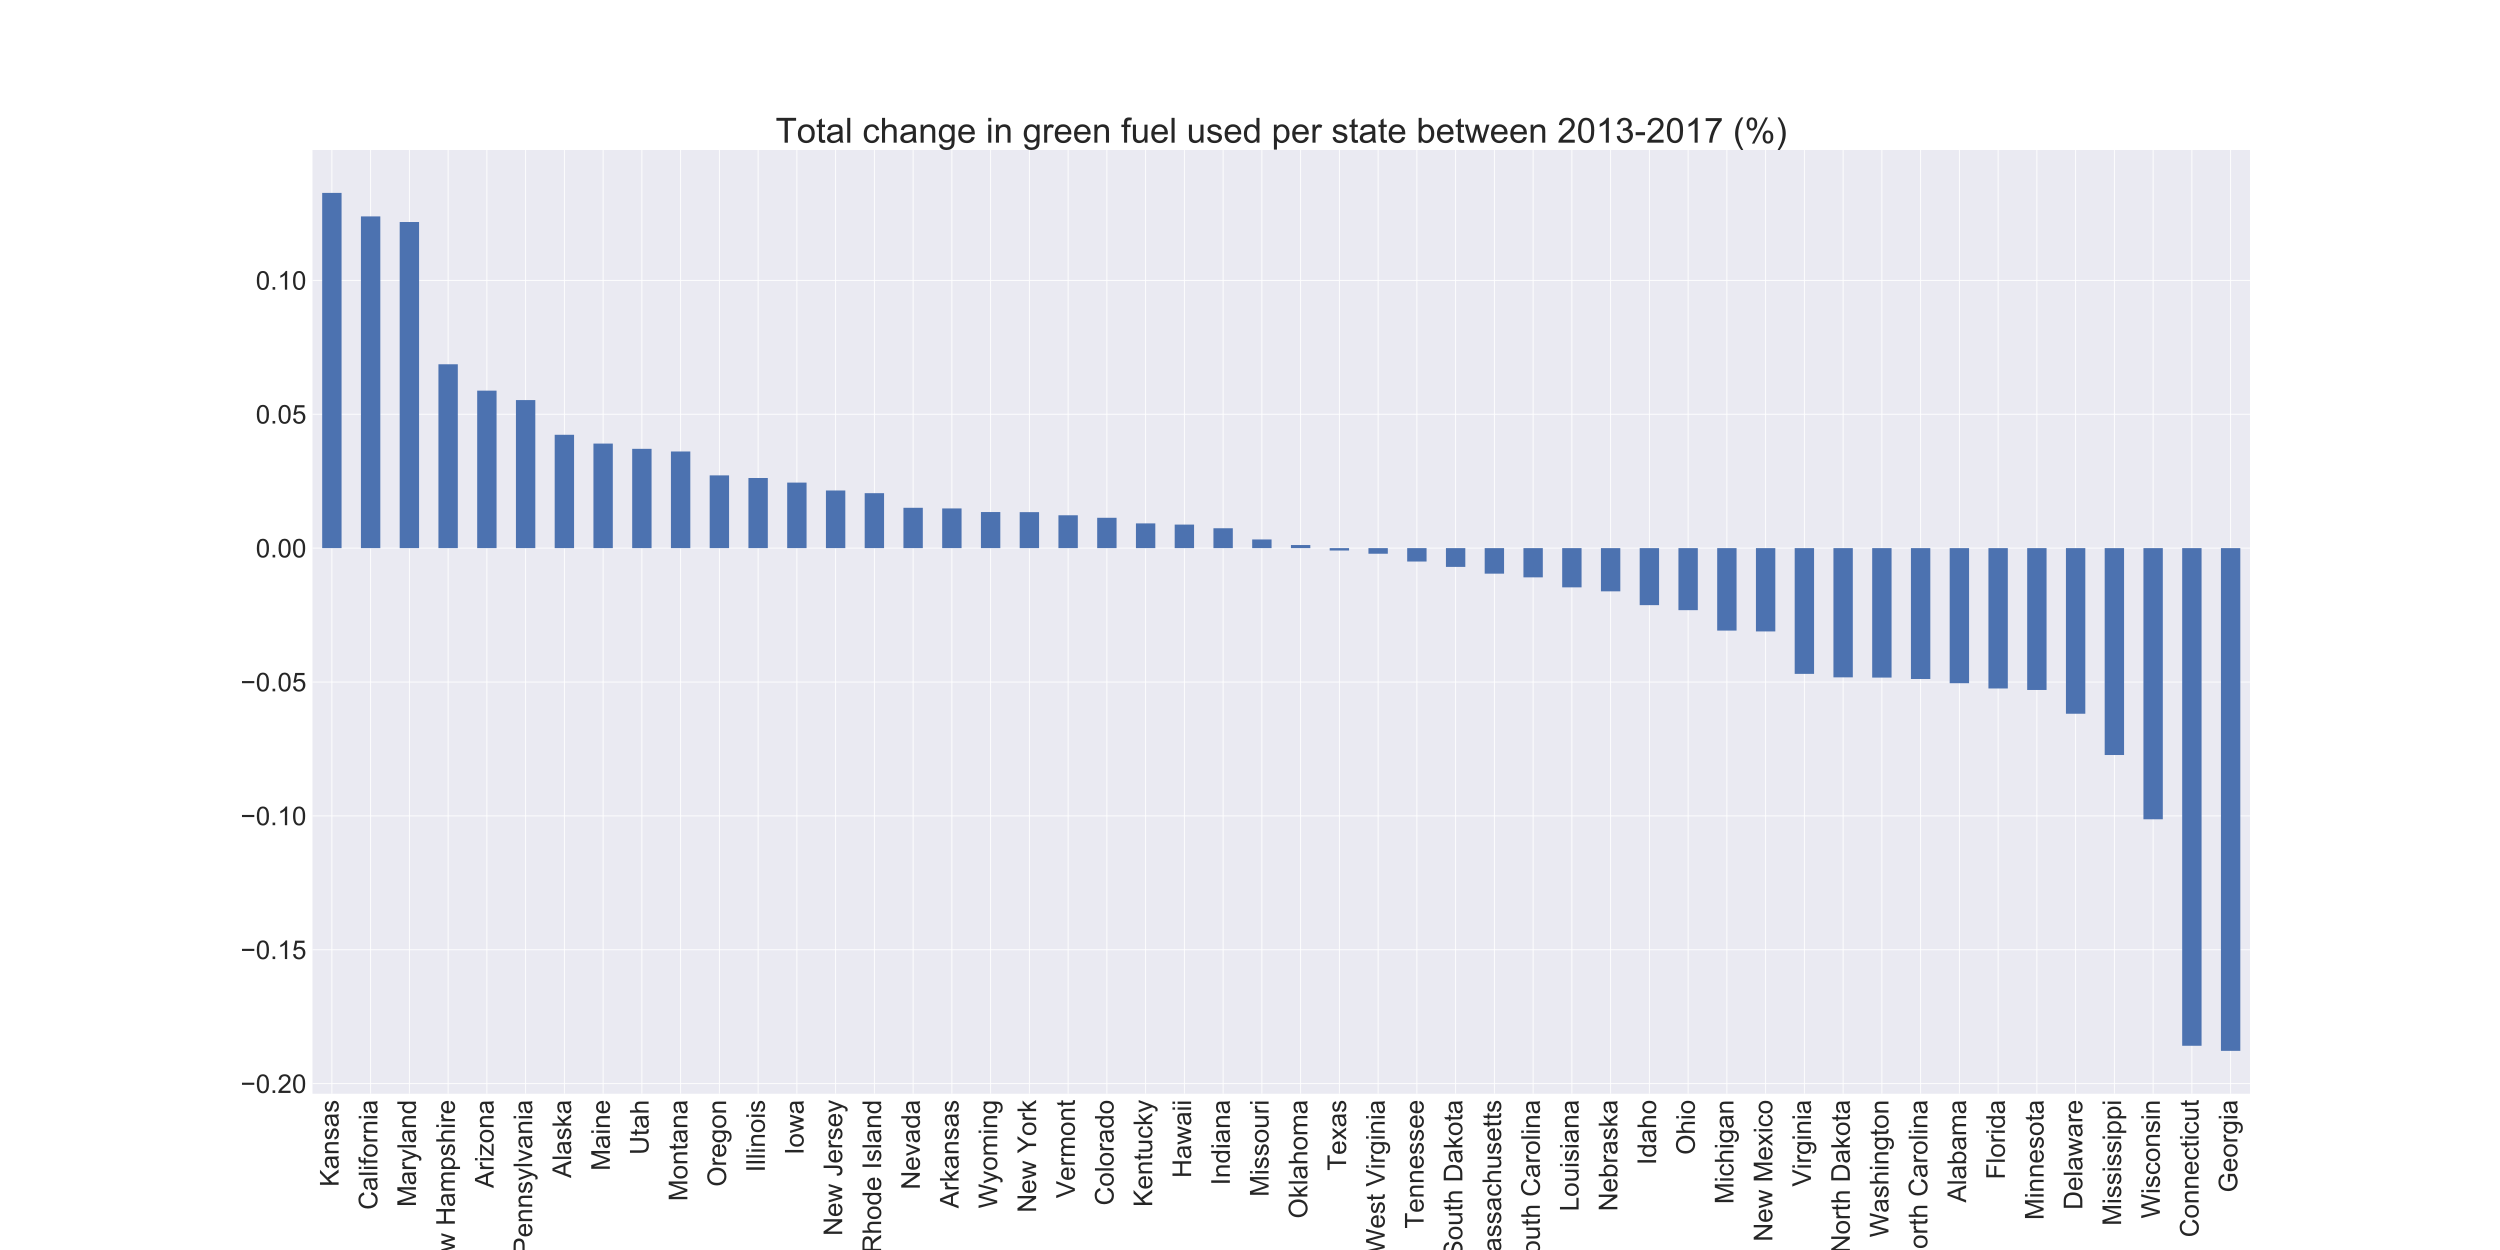<?xml version="1.0" encoding="utf-8" standalone="no"?>
<!DOCTYPE svg PUBLIC "-//W3C//DTD SVG 1.1//EN"
  "http://www.w3.org/Graphics/SVG/1.1/DTD/svg11.dtd">
<!-- Created with matplotlib (https://matplotlib.org/) -->
<svg height="1440pt" version="1.1" viewBox="0 0 2880 1440" width="2880pt" xmlns="http://www.w3.org/2000/svg" xmlns:xlink="http://www.w3.org/1999/xlink">
 <defs>
  <style type="text/css">
*{stroke-linecap:butt;stroke-linejoin:round;}
  </style>
 </defs>
 <g id="figure_1">
  <g id="patch_1">
   <path d="M 0 1440 
L 2880 1440 
L 2880 0 
L 0 0 
z
" style="fill:#ffffff;"/>
  </g>
  <g id="axes_1">
   <g id="patch_2">
    <path d="M 360 1260 
L 2592 1260 
L 2592 172.8 
L 360 172.8 
z
" style="fill:#eaeaf2;"/>
   </g>
   <g id="matplotlib.axis_1">
    <g id="xtick_1">
     <g id="line2d_1">
      <path clip-path="url(#pd246c841d9)" d="M 382.32 1260 
L 382.32 172.8 
" style="fill:none;stroke:#ffffff;stroke-linecap:round;"/>
     </g>
     <g id="line2d_2"/>
     <g id="text_1">
      <!-- Kansas -->
      <defs>
       <path d="M 7.328 0 
L 7.328 71.578 
L 16.797 71.578 
L 16.797 36.078 
L 52.344 71.578 
L 65.188 71.578 
L 35.156 42.578 
L 66.5 0 
L 54 0 
L 28.516 36.234 
L 16.797 24.812 
L 16.797 0 
z
" id="ArialMT-75"/>
       <path d="M 40.438 6.391 
Q 35.547 2.25 31.031 0.531 
Q 26.516 -1.172 21.344 -1.172 
Q 12.797 -1.172 8.203 3 
Q 3.609 7.172 3.609 13.672 
Q 3.609 17.484 5.344 20.625 
Q 7.078 23.781 9.891 25.688 
Q 12.703 27.594 16.219 28.562 
Q 18.797 29.25 24.031 29.891 
Q 34.672 31.156 39.703 32.906 
Q 39.75 34.719 39.75 35.203 
Q 39.75 40.578 37.25 42.781 
Q 33.891 45.75 27.25 45.75 
Q 21.047 45.75 18.094 43.578 
Q 15.141 41.406 13.719 35.891 
L 5.125 37.062 
Q 6.297 42.578 8.984 45.969 
Q 11.672 49.359 16.75 51.188 
Q 21.828 53.031 28.516 53.031 
Q 35.156 53.031 39.297 51.469 
Q 43.453 49.906 45.406 47.531 
Q 47.359 45.172 48.141 41.547 
Q 48.578 39.312 48.578 33.453 
L 48.578 21.734 
Q 48.578 9.469 49.141 6.219 
Q 49.703 2.984 51.375 0 
L 42.188 0 
Q 40.828 2.734 40.438 6.391 
z
M 39.703 26.031 
Q 34.906 24.078 25.344 22.703 
Q 19.922 21.922 17.672 20.938 
Q 15.438 19.969 14.203 18.094 
Q 12.984 16.219 12.984 13.922 
Q 12.984 10.406 15.641 8.062 
Q 18.312 5.719 23.438 5.719 
Q 28.516 5.719 32.469 7.938 
Q 36.422 10.156 38.281 14.016 
Q 39.703 17 39.703 22.797 
z
" id="ArialMT-97"/>
       <path d="M 6.594 0 
L 6.594 51.859 
L 14.5 51.859 
L 14.5 44.484 
Q 20.219 53.031 31 53.031 
Q 35.688 53.031 39.625 51.344 
Q 43.562 49.656 45.516 46.922 
Q 47.469 44.188 48.25 40.438 
Q 48.734 37.984 48.734 31.891 
L 48.734 0 
L 39.938 0 
L 39.938 31.547 
Q 39.938 36.922 38.906 39.578 
Q 37.891 42.234 35.281 43.812 
Q 32.672 45.406 29.156 45.406 
Q 23.531 45.406 19.453 41.844 
Q 15.375 38.281 15.375 28.328 
L 15.375 0 
z
" id="ArialMT-110"/>
       <path d="M 3.078 15.484 
L 11.766 16.844 
Q 12.5 11.625 15.844 8.844 
Q 19.188 6.062 25.203 6.062 
Q 31.25 6.062 34.172 8.516 
Q 37.109 10.984 37.109 14.312 
Q 37.109 17.281 34.516 19 
Q 32.719 20.172 25.531 21.969 
Q 15.875 24.422 12.141 26.203 
Q 8.406 27.984 6.469 31.125 
Q 4.547 34.281 4.547 38.094 
Q 4.547 41.547 6.125 44.5 
Q 7.719 47.469 10.453 49.422 
Q 12.5 50.922 16.031 51.969 
Q 19.578 53.031 23.641 53.031 
Q 29.734 53.031 34.344 51.266 
Q 38.969 49.516 41.156 46.5 
Q 43.359 43.5 44.188 38.484 
L 35.594 37.312 
Q 35.016 41.312 32.203 43.547 
Q 29.391 45.797 24.266 45.797 
Q 18.219 45.797 15.625 43.797 
Q 13.031 41.797 13.031 39.109 
Q 13.031 37.406 14.109 36.031 
Q 15.188 34.625 17.484 33.688 
Q 18.797 33.203 25.25 31.453 
Q 34.578 28.953 38.25 27.359 
Q 41.938 25.781 44.031 22.75 
Q 46.141 19.734 46.141 15.234 
Q 46.141 10.844 43.578 6.953 
Q 41.016 3.078 36.172 0.953 
Q 31.344 -1.172 25.25 -1.172 
Q 15.141 -1.172 9.844 3.031 
Q 4.547 7.234 3.078 15.484 
z
" id="ArialMT-115"/>
      </defs>
      <g style="fill:#262626;" transform="translate(390.075 1367.059)rotate(-90)scale(0.3 -0.3)">
       <use xlink:href="#ArialMT-75"/>
       <use x="66.699" xlink:href="#ArialMT-97"/>
       <use x="122.314" xlink:href="#ArialMT-110"/>
       <use x="177.93" xlink:href="#ArialMT-115"/>
       <use x="227.93" xlink:href="#ArialMT-97"/>
       <use x="283.545" xlink:href="#ArialMT-115"/>
      </g>
     </g>
    </g>
    <g id="xtick_2">
     <g id="line2d_3">
      <path clip-path="url(#pd246c841d9)" d="M 426.96 1260 
L 426.96 172.8 
" style="fill:none;stroke:#ffffff;stroke-linecap:round;"/>
     </g>
     <g id="line2d_4"/>
     <g id="text_2">
      <!-- California -->
      <defs>
       <path d="M 58.797 25.094 
L 68.266 22.703 
Q 65.281 11.031 57.547 4.906 
Q 49.812 -1.219 38.625 -1.219 
Q 27.047 -1.219 19.797 3.484 
Q 12.547 8.203 8.766 17.141 
Q 4.984 26.078 4.984 36.328 
Q 4.984 47.516 9.25 55.828 
Q 13.531 64.156 21.406 68.469 
Q 29.297 72.797 38.766 72.797 
Q 49.516 72.797 56.828 67.328 
Q 64.156 61.859 67.047 51.953 
L 57.719 49.75 
Q 55.219 57.562 50.484 61.125 
Q 45.75 64.703 38.578 64.703 
Q 30.328 64.703 24.781 60.734 
Q 19.234 56.781 16.984 50.109 
Q 14.75 43.453 14.75 36.375 
Q 14.75 27.25 17.406 20.438 
Q 20.062 13.625 25.672 10.25 
Q 31.297 6.891 37.844 6.891 
Q 45.797 6.891 51.312 11.469 
Q 56.844 16.062 58.797 25.094 
z
" id="ArialMT-67"/>
       <path d="M 6.391 0 
L 6.391 71.578 
L 15.188 71.578 
L 15.188 0 
z
" id="ArialMT-108"/>
       <path d="M 6.641 61.469 
L 6.641 71.578 
L 15.438 71.578 
L 15.438 61.469 
z
M 6.641 0 
L 6.641 51.859 
L 15.438 51.859 
L 15.438 0 
z
" id="ArialMT-105"/>
       <path d="M 8.688 0 
L 8.688 45.016 
L 0.922 45.016 
L 0.922 51.859 
L 8.688 51.859 
L 8.688 57.375 
Q 8.688 62.594 9.625 65.141 
Q 10.891 68.562 14.078 70.672 
Q 17.281 72.797 23.047 72.797 
Q 26.766 72.797 31.25 71.922 
L 29.938 64.266 
Q 27.203 64.75 24.75 64.75 
Q 20.75 64.75 19.094 63.031 
Q 17.438 61.328 17.438 56.641 
L 17.438 51.859 
L 27.547 51.859 
L 27.547 45.016 
L 17.438 45.016 
L 17.438 0 
z
" id="ArialMT-102"/>
       <path d="M 3.328 25.922 
Q 3.328 40.328 11.328 47.266 
Q 18.016 53.031 27.641 53.031 
Q 38.328 53.031 45.109 46.016 
Q 51.906 39.016 51.906 26.656 
Q 51.906 16.656 48.906 10.906 
Q 45.906 5.172 40.156 2 
Q 34.422 -1.172 27.641 -1.172 
Q 16.75 -1.172 10.031 5.812 
Q 3.328 12.797 3.328 25.922 
z
M 12.359 25.922 
Q 12.359 15.969 16.703 11.016 
Q 21.047 6.062 27.641 6.062 
Q 34.188 6.062 38.531 11.031 
Q 42.875 16.016 42.875 26.219 
Q 42.875 35.844 38.5 40.797 
Q 34.125 45.75 27.641 45.75 
Q 21.047 45.75 16.703 40.812 
Q 12.359 35.891 12.359 25.922 
z
" id="ArialMT-111"/>
       <path d="M 6.5 0 
L 6.5 51.859 
L 14.406 51.859 
L 14.406 44 
Q 17.438 49.516 20 51.266 
Q 22.562 53.031 25.641 53.031 
Q 30.078 53.031 34.672 50.203 
L 31.641 42.047 
Q 28.422 43.953 25.203 43.953 
Q 22.312 43.953 20.016 42.219 
Q 17.719 40.484 16.75 37.406 
Q 15.281 32.719 15.281 27.156 
L 15.281 0 
z
" id="ArialMT-114"/>
      </defs>
      <g style="fill:#262626;" transform="translate(434.715 1393.717)rotate(-90)scale(0.3 -0.3)">
       <use xlink:href="#ArialMT-67"/>
       <use x="72.217" xlink:href="#ArialMT-97"/>
       <use x="127.832" xlink:href="#ArialMT-108"/>
       <use x="150.049" xlink:href="#ArialMT-105"/>
       <use x="172.266" xlink:href="#ArialMT-102"/>
       <use x="200.049" xlink:href="#ArialMT-111"/>
       <use x="255.664" xlink:href="#ArialMT-114"/>
       <use x="288.965" xlink:href="#ArialMT-110"/>
       <use x="344.58" xlink:href="#ArialMT-105"/>
       <use x="366.797" xlink:href="#ArialMT-97"/>
      </g>
     </g>
    </g>
    <g id="xtick_3">
     <g id="line2d_5">
      <path clip-path="url(#pd246c841d9)" d="M 471.6 1260 
L 471.6 172.8 
" style="fill:none;stroke:#ffffff;stroke-linecap:round;"/>
     </g>
     <g id="line2d_6"/>
     <g id="text_3">
      <!-- Maryland -->
      <defs>
       <path d="M 7.422 0 
L 7.422 71.578 
L 21.688 71.578 
L 38.625 20.906 
Q 40.969 13.812 42.047 10.297 
Q 43.266 14.203 45.844 21.781 
L 62.984 71.578 
L 75.734 71.578 
L 75.734 0 
L 66.609 0 
L 66.609 59.906 
L 45.797 0 
L 37.25 0 
L 16.547 60.938 
L 16.547 0 
z
" id="ArialMT-77"/>
       <path d="M 6.203 -19.969 
L 5.219 -11.719 
Q 8.109 -12.5 10.25 -12.5 
Q 13.188 -12.5 14.938 -11.516 
Q 16.703 -10.547 17.828 -8.797 
Q 18.656 -7.469 20.516 -2.25 
Q 20.75 -1.516 21.297 -0.094 
L 1.609 51.859 
L 11.078 51.859 
L 21.875 21.828 
Q 23.969 16.109 25.641 9.812 
Q 27.156 15.875 29.25 21.625 
L 40.328 51.859 
L 49.125 51.859 
L 29.391 -0.875 
Q 26.219 -9.422 24.469 -12.641 
Q 22.125 -17 19.094 -19.016 
Q 16.062 -21.047 11.859 -21.047 
Q 9.328 -21.047 6.203 -19.969 
z
" id="ArialMT-121"/>
       <path d="M 40.234 0 
L 40.234 6.547 
Q 35.297 -1.172 25.734 -1.172 
Q 19.531 -1.172 14.328 2.25 
Q 9.125 5.672 6.266 11.797 
Q 3.422 17.922 3.422 25.875 
Q 3.422 33.641 6 39.969 
Q 8.594 46.297 13.766 49.656 
Q 18.953 53.031 25.344 53.031 
Q 30.031 53.031 33.688 51.047 
Q 37.359 49.078 39.656 45.906 
L 39.656 71.578 
L 48.391 71.578 
L 48.391 0 
z
M 12.453 25.875 
Q 12.453 15.922 16.641 10.984 
Q 20.844 6.062 26.562 6.062 
Q 32.328 6.062 36.344 10.766 
Q 40.375 15.484 40.375 25.141 
Q 40.375 35.797 36.266 40.766 
Q 32.172 45.75 26.172 45.75 
Q 20.312 45.75 16.375 40.969 
Q 12.453 36.188 12.453 25.875 
z
" id="ArialMT-100"/>
      </defs>
      <g style="fill:#262626;" transform="translate(479.18 1390.375)rotate(-90)scale(0.3 -0.3)">
       <use xlink:href="#ArialMT-77"/>
       <use x="83.301" xlink:href="#ArialMT-97"/>
       <use x="138.916" xlink:href="#ArialMT-114"/>
       <use x="172.217" xlink:href="#ArialMT-121"/>
       <use x="222.217" xlink:href="#ArialMT-108"/>
       <use x="244.434" xlink:href="#ArialMT-97"/>
       <use x="300.049" xlink:href="#ArialMT-110"/>
       <use x="355.664" xlink:href="#ArialMT-100"/>
      </g>
     </g>
    </g>
    <g id="xtick_4">
     <g id="line2d_7">
      <path clip-path="url(#pd246c841d9)" d="M 516.24 1260 
L 516.24 172.8 
" style="fill:none;stroke:#ffffff;stroke-linecap:round;"/>
     </g>
     <g id="line2d_8"/>
     <g id="text_4">
      <!-- New Hampshire -->
      <defs>
       <path d="M 7.625 0 
L 7.625 71.578 
L 17.328 71.578 
L 54.938 15.375 
L 54.938 71.578 
L 64.016 71.578 
L 64.016 0 
L 54.297 0 
L 16.703 56.25 
L 16.703 0 
z
" id="ArialMT-78"/>
       <path d="M 42.094 16.703 
L 51.172 15.578 
Q 49.031 7.625 43.219 3.219 
Q 37.406 -1.172 28.375 -1.172 
Q 17 -1.172 10.328 5.828 
Q 3.656 12.844 3.656 25.484 
Q 3.656 38.578 10.391 45.797 
Q 17.141 53.031 27.875 53.031 
Q 38.281 53.031 44.875 45.953 
Q 51.469 38.875 51.469 26.031 
Q 51.469 25.25 51.422 23.688 
L 12.75 23.688 
Q 13.234 15.141 17.578 10.594 
Q 21.922 6.062 28.422 6.062 
Q 33.25 6.062 36.672 8.594 
Q 40.094 11.141 42.094 16.703 
z
M 13.234 30.906 
L 42.188 30.906 
Q 41.609 37.453 38.875 40.719 
Q 34.672 45.797 27.984 45.797 
Q 21.922 45.797 17.797 41.75 
Q 13.672 37.703 13.234 30.906 
z
" id="ArialMT-101"/>
       <path d="M 16.156 0 
L 0.297 51.859 
L 9.375 51.859 
L 17.625 21.922 
L 20.703 10.797 
Q 20.906 11.625 23.391 21.484 
L 31.641 51.859 
L 40.672 51.859 
L 48.438 21.781 
L 51.031 11.859 
L 54 21.875 
L 62.891 51.859 
L 71.438 51.859 
L 55.219 0 
L 46.094 0 
L 37.844 31.062 
L 35.844 39.891 
L 25.344 0 
z
" id="ArialMT-119"/>
       <path id="ArialMT-32"/>
       <path d="M 8.016 0 
L 8.016 71.578 
L 17.484 71.578 
L 17.484 42.188 
L 54.688 42.188 
L 54.688 71.578 
L 64.156 71.578 
L 64.156 0 
L 54.688 0 
L 54.688 33.734 
L 17.484 33.734 
L 17.484 0 
z
" id="ArialMT-72"/>
       <path d="M 6.594 0 
L 6.594 51.859 
L 14.453 51.859 
L 14.453 44.578 
Q 16.891 48.391 20.938 50.703 
Q 25 53.031 30.172 53.031 
Q 35.938 53.031 39.625 50.641 
Q 43.312 48.25 44.828 43.953 
Q 50.984 53.031 60.844 53.031 
Q 68.562 53.031 72.703 48.75 
Q 76.859 44.484 76.859 35.594 
L 76.859 0 
L 68.109 0 
L 68.109 32.672 
Q 68.109 37.938 67.25 40.25 
Q 66.406 42.578 64.156 43.984 
Q 61.922 45.406 58.891 45.406 
Q 53.422 45.406 49.797 41.766 
Q 46.188 38.141 46.188 30.125 
L 46.188 0 
L 37.406 0 
L 37.406 33.688 
Q 37.406 39.547 35.25 42.469 
Q 33.109 45.406 28.219 45.406 
Q 24.516 45.406 21.359 43.453 
Q 18.219 41.5 16.797 37.734 
Q 15.375 33.984 15.375 26.906 
L 15.375 0 
z
" id="ArialMT-109"/>
       <path d="M 6.594 -19.875 
L 6.594 51.859 
L 14.594 51.859 
L 14.594 45.125 
Q 17.438 49.078 21 51.047 
Q 24.562 53.031 29.641 53.031 
Q 36.281 53.031 41.359 49.609 
Q 46.438 46.188 49.016 39.953 
Q 51.609 33.734 51.609 26.312 
Q 51.609 18.359 48.75 11.984 
Q 45.906 5.609 40.453 2.219 
Q 35.016 -1.172 29 -1.172 
Q 24.609 -1.172 21.109 0.688 
Q 17.625 2.547 15.375 5.375 
L 15.375 -19.875 
z
M 14.547 25.641 
Q 14.547 15.625 18.594 10.844 
Q 22.656 6.062 28.422 6.062 
Q 34.281 6.062 38.453 11.016 
Q 42.625 15.969 42.625 26.375 
Q 42.625 36.281 38.547 41.203 
Q 34.469 46.141 28.812 46.141 
Q 23.188 46.141 18.859 40.891 
Q 14.547 35.641 14.547 25.641 
z
" id="ArialMT-112"/>
       <path d="M 6.594 0 
L 6.594 71.578 
L 15.375 71.578 
L 15.375 45.906 
Q 21.531 53.031 30.906 53.031 
Q 36.672 53.031 40.922 50.75 
Q 45.172 48.484 47 44.484 
Q 48.828 40.484 48.828 32.859 
L 48.828 0 
L 40.047 0 
L 40.047 32.859 
Q 40.047 39.453 37.188 42.453 
Q 34.328 45.453 29.109 45.453 
Q 25.203 45.453 21.75 43.422 
Q 18.312 41.406 16.844 37.938 
Q 15.375 34.469 15.375 28.375 
L 15.375 0 
z
" id="ArialMT-104"/>
      </defs>
      <g style="fill:#262626;" transform="translate(523.995 1480.389)rotate(-90)scale(0.3 -0.3)">
       <use xlink:href="#ArialMT-78"/>
       <use x="72.217" xlink:href="#ArialMT-101"/>
       <use x="127.832" xlink:href="#ArialMT-119"/>
       <use x="200.049" xlink:href="#ArialMT-32"/>
       <use x="227.832" xlink:href="#ArialMT-72"/>
       <use x="300.049" xlink:href="#ArialMT-97"/>
       <use x="355.664" xlink:href="#ArialMT-109"/>
       <use x="438.965" xlink:href="#ArialMT-112"/>
       <use x="494.58" xlink:href="#ArialMT-115"/>
       <use x="544.58" xlink:href="#ArialMT-104"/>
       <use x="600.195" xlink:href="#ArialMT-105"/>
       <use x="622.412" xlink:href="#ArialMT-114"/>
       <use x="655.713" xlink:href="#ArialMT-101"/>
      </g>
     </g>
    </g>
    <g id="xtick_5">
     <g id="line2d_9">
      <path clip-path="url(#pd246c841d9)" d="M 560.88 1260 
L 560.88 172.8 
" style="fill:none;stroke:#ffffff;stroke-linecap:round;"/>
     </g>
     <g id="line2d_10"/>
     <g id="text_5">
      <!-- Arizona -->
      <defs>
       <path d="M -0.141 0 
L 27.344 71.578 
L 37.547 71.578 
L 66.844 0 
L 56.062 0 
L 47.703 21.688 
L 17.781 21.688 
L 9.906 0 
z
M 20.516 29.391 
L 44.781 29.391 
L 37.312 49.219 
Q 33.891 58.25 32.234 64.062 
Q 30.859 57.172 28.375 50.391 
z
" id="ArialMT-65"/>
       <path d="M 1.953 0 
L 1.953 7.125 
L 34.969 45.016 
Q 29.344 44.734 25.047 44.734 
L 3.906 44.734 
L 3.906 51.859 
L 46.297 51.859 
L 46.297 46.047 
L 18.219 13.141 
L 12.797 7.125 
Q 18.703 7.562 23.875 7.562 
L 47.859 7.562 
L 47.859 0 
z
" id="ArialMT-122"/>
      </defs>
      <g style="fill:#262626;" transform="translate(568.635 1368.714)rotate(-90)scale(0.3 -0.3)">
       <use xlink:href="#ArialMT-65"/>
       <use x="66.699" xlink:href="#ArialMT-114"/>
       <use x="100" xlink:href="#ArialMT-105"/>
       <use x="122.217" xlink:href="#ArialMT-122"/>
       <use x="172.217" xlink:href="#ArialMT-111"/>
       <use x="227.832" xlink:href="#ArialMT-110"/>
       <use x="283.447" xlink:href="#ArialMT-97"/>
      </g>
     </g>
    </g>
    <g id="xtick_6">
     <g id="line2d_11">
      <path clip-path="url(#pd246c841d9)" d="M 605.52 1260 
L 605.52 172.8 
" style="fill:none;stroke:#ffffff;stroke-linecap:round;"/>
     </g>
     <g id="line2d_12"/>
     <g id="text_6">
      <!-- Pennsylvania -->
      <defs>
       <path d="M 7.719 0 
L 7.719 71.578 
L 34.719 71.578 
Q 41.844 71.578 45.609 70.906 
Q 50.875 70.016 54.438 67.547 
Q 58.016 65.094 60.188 60.641 
Q 62.359 56.203 62.359 50.875 
Q 62.359 41.75 56.547 35.422 
Q 50.734 29.109 35.547 29.109 
L 17.188 29.109 
L 17.188 0 
z
M 17.188 37.547 
L 35.688 37.547 
Q 44.875 37.547 48.734 40.969 
Q 52.594 44.391 52.594 50.594 
Q 52.594 55.078 50.312 58.266 
Q 48.047 61.469 44.344 62.5 
Q 41.938 63.141 35.5 63.141 
L 17.188 63.141 
z
" id="ArialMT-80"/>
       <path d="M 21 0 
L 1.266 51.859 
L 10.547 51.859 
L 21.688 20.797 
Q 23.484 15.766 25 10.359 
Q 26.172 14.453 28.266 20.219 
L 39.797 51.859 
L 48.828 51.859 
L 29.203 0 
z
" id="ArialMT-118"/>
      </defs>
      <g style="fill:#262626;" transform="translate(613.1 1445.439)rotate(-90)scale(0.3 -0.3)">
       <use xlink:href="#ArialMT-80"/>
       <use x="66.699" xlink:href="#ArialMT-101"/>
       <use x="122.314" xlink:href="#ArialMT-110"/>
       <use x="177.93" xlink:href="#ArialMT-110"/>
       <use x="233.545" xlink:href="#ArialMT-115"/>
       <use x="283.545" xlink:href="#ArialMT-121"/>
       <use x="333.545" xlink:href="#ArialMT-108"/>
       <use x="355.762" xlink:href="#ArialMT-118"/>
       <use x="405.762" xlink:href="#ArialMT-97"/>
       <use x="461.377" xlink:href="#ArialMT-110"/>
       <use x="516.992" xlink:href="#ArialMT-105"/>
       <use x="539.209" xlink:href="#ArialMT-97"/>
      </g>
     </g>
    </g>
    <g id="xtick_7">
     <g id="line2d_13">
      <path clip-path="url(#pd246c841d9)" d="M 650.16 1260 
L 650.16 172.8 
" style="fill:none;stroke:#ffffff;stroke-linecap:round;"/>
     </g>
     <g id="line2d_14"/>
     <g id="text_7">
      <!-- Alaska -->
      <defs>
       <path d="M 6.641 0 
L 6.641 71.578 
L 15.438 71.578 
L 15.438 30.766 
L 36.234 51.859 
L 47.609 51.859 
L 27.781 32.625 
L 49.609 0 
L 38.766 0 
L 21.625 26.516 
L 15.438 20.562 
L 15.438 0 
z
" id="ArialMT-107"/>
      </defs>
      <g style="fill:#262626;" transform="translate(657.915 1357.042)rotate(-90)scale(0.3 -0.3)">
       <use xlink:href="#ArialMT-65"/>
       <use x="66.699" xlink:href="#ArialMT-108"/>
       <use x="88.916" xlink:href="#ArialMT-97"/>
       <use x="144.531" xlink:href="#ArialMT-115"/>
       <use x="194.531" xlink:href="#ArialMT-107"/>
       <use x="244.531" xlink:href="#ArialMT-97"/>
      </g>
     </g>
    </g>
    <g id="xtick_8">
     <g id="line2d_15">
      <path clip-path="url(#pd246c841d9)" d="M 694.8 1260 
L 694.8 172.8 
" style="fill:none;stroke:#ffffff;stroke-linecap:round;"/>
     </g>
     <g id="line2d_16"/>
     <g id="text_8">
      <!-- Maine -->
      <g style="fill:#262626;" transform="translate(702.555 1348.703)rotate(-90)scale(0.3 -0.3)">
       <use xlink:href="#ArialMT-77"/>
       <use x="83.301" xlink:href="#ArialMT-97"/>
       <use x="138.916" xlink:href="#ArialMT-105"/>
       <use x="161.133" xlink:href="#ArialMT-110"/>
       <use x="216.748" xlink:href="#ArialMT-101"/>
      </g>
     </g>
    </g>
    <g id="xtick_9">
     <g id="line2d_17">
      <path clip-path="url(#pd246c841d9)" d="M 739.44 1260 
L 739.44 172.8 
" style="fill:none;stroke:#ffffff;stroke-linecap:round;"/>
     </g>
     <g id="line2d_18"/>
     <g id="text_9">
      <!-- Utah -->
      <defs>
       <path d="M 54.688 71.578 
L 64.156 71.578 
L 64.156 30.219 
Q 64.156 19.438 61.719 13.078 
Q 59.281 6.734 52.906 2.75 
Q 46.531 -1.219 36.188 -1.219 
Q 26.125 -1.219 19.719 2.25 
Q 13.328 5.719 10.594 12.281 
Q 7.859 18.844 7.859 30.219 
L 7.859 71.578 
L 17.328 71.578 
L 17.328 30.281 
Q 17.328 20.953 19.062 16.531 
Q 20.797 12.109 25.016 9.719 
Q 29.25 7.328 35.359 7.328 
Q 45.797 7.328 50.234 12.062 
Q 54.688 16.797 54.688 30.281 
z
" id="ArialMT-85"/>
       <path d="M 25.781 7.859 
L 27.047 0.094 
Q 23.344 -0.688 20.406 -0.688 
Q 15.625 -0.688 12.984 0.828 
Q 10.359 2.344 9.281 4.812 
Q 8.203 7.281 8.203 15.188 
L 8.203 45.016 
L 1.766 45.016 
L 1.766 51.859 
L 8.203 51.859 
L 8.203 64.703 
L 16.938 69.969 
L 16.938 51.859 
L 25.781 51.859 
L 25.781 45.016 
L 16.938 45.016 
L 16.938 14.703 
Q 16.938 10.938 17.406 9.859 
Q 17.875 8.797 18.922 8.156 
Q 19.969 7.516 21.922 7.516 
Q 23.391 7.516 25.781 7.859 
z
" id="ArialMT-116"/>
      </defs>
      <g style="fill:#262626;" transform="translate(747.195 1330.366)rotate(-90)scale(0.3 -0.3)">
       <use xlink:href="#ArialMT-85"/>
       <use x="72.217" xlink:href="#ArialMT-116"/>
       <use x="100" xlink:href="#ArialMT-97"/>
       <use x="155.615" xlink:href="#ArialMT-104"/>
      </g>
     </g>
    </g>
    <g id="xtick_10">
     <g id="line2d_19">
      <path clip-path="url(#pd246c841d9)" d="M 784.08 1260 
L 784.08 172.8 
" style="fill:none;stroke:#ffffff;stroke-linecap:round;"/>
     </g>
     <g id="line2d_20"/>
     <g id="text_10">
      <!-- Montana -->
      <g style="fill:#262626;" transform="translate(791.835 1383.737)rotate(-90)scale(0.3 -0.3)">
       <use xlink:href="#ArialMT-77"/>
       <use x="83.301" xlink:href="#ArialMT-111"/>
       <use x="138.916" xlink:href="#ArialMT-110"/>
       <use x="194.531" xlink:href="#ArialMT-116"/>
       <use x="222.314" xlink:href="#ArialMT-97"/>
       <use x="277.93" xlink:href="#ArialMT-110"/>
       <use x="333.545" xlink:href="#ArialMT-97"/>
      </g>
     </g>
    </g>
    <g id="xtick_11">
     <g id="line2d_21">
      <path clip-path="url(#pd246c841d9)" d="M 828.72 1260 
L 828.72 172.8 
" style="fill:none;stroke:#ffffff;stroke-linecap:round;"/>
     </g>
     <g id="line2d_22"/>
     <g id="text_11">
      <!-- Oregon -->
      <defs>
       <path d="M 4.828 34.859 
Q 4.828 52.688 14.391 62.766 
Q 23.969 72.859 39.109 72.859 
Q 49.031 72.859 56.984 68.109 
Q 64.938 63.375 69.109 54.906 
Q 73.297 46.438 73.297 35.688 
Q 73.297 24.812 68.891 16.219 
Q 64.5 7.625 56.438 3.203 
Q 48.391 -1.219 39.062 -1.219 
Q 28.953 -1.219 20.984 3.656 
Q 13.031 8.547 8.922 16.984 
Q 4.828 25.438 4.828 34.859 
z
M 14.594 34.719 
Q 14.594 21.781 21.547 14.328 
Q 28.516 6.891 39.016 6.891 
Q 49.703 6.891 56.609 14.406 
Q 63.531 21.922 63.531 35.75 
Q 63.531 44.484 60.578 51 
Q 57.625 57.516 51.922 61.109 
Q 46.234 64.703 39.156 64.703 
Q 29.109 64.703 21.844 57.781 
Q 14.594 50.875 14.594 34.719 
z
" id="ArialMT-79"/>
       <path d="M 4.984 -4.297 
L 13.531 -5.562 
Q 14.062 -9.516 16.5 -11.328 
Q 19.781 -13.766 25.438 -13.766 
Q 31.547 -13.766 34.859 -11.328 
Q 38.188 -8.891 39.359 -4.5 
Q 40.047 -1.812 39.984 6.781 
Q 34.234 0 25.641 0 
Q 14.938 0 9.078 7.719 
Q 3.219 15.438 3.219 26.219 
Q 3.219 33.641 5.906 39.906 
Q 8.594 46.188 13.688 49.609 
Q 18.797 53.031 25.688 53.031 
Q 34.859 53.031 40.828 45.609 
L 40.828 51.859 
L 48.922 51.859 
L 48.922 7.031 
Q 48.922 -5.078 46.453 -10.125 
Q 44 -15.188 38.641 -18.109 
Q 33.297 -21.047 25.484 -21.047 
Q 16.219 -21.047 10.5 -16.875 
Q 4.781 -12.703 4.984 -4.297 
z
M 12.25 26.859 
Q 12.25 16.656 16.297 11.969 
Q 20.359 7.281 26.469 7.281 
Q 32.516 7.281 36.609 11.938 
Q 40.719 16.609 40.719 26.562 
Q 40.719 36.078 36.5 40.906 
Q 32.281 45.75 26.312 45.75 
Q 20.453 45.75 16.344 40.984 
Q 12.25 36.234 12.25 26.859 
z
" id="ArialMT-103"/>
      </defs>
      <g style="fill:#262626;" transform="translate(836.492 1367.055)rotate(-90)scale(0.3 -0.3)">
       <use xlink:href="#ArialMT-79"/>
       <use x="77.783" xlink:href="#ArialMT-114"/>
       <use x="111.084" xlink:href="#ArialMT-101"/>
       <use x="166.699" xlink:href="#ArialMT-103"/>
       <use x="222.314" xlink:href="#ArialMT-111"/>
       <use x="277.93" xlink:href="#ArialMT-110"/>
      </g>
     </g>
    </g>
    <g id="xtick_12">
     <g id="line2d_23">
      <path clip-path="url(#pd246c841d9)" d="M 873.36 1260 
L 873.36 172.8 
" style="fill:none;stroke:#ffffff;stroke-linecap:round;"/>
     </g>
     <g id="line2d_24"/>
     <g id="text_12">
      <!-- Illinois -->
      <defs>
       <path d="M 9.328 0 
L 9.328 71.578 
L 18.797 71.578 
L 18.797 0 
z
" id="ArialMT-73"/>
      </defs>
      <g style="fill:#262626;" transform="translate(881.115 1350.362)rotate(-90)scale(0.3 -0.3)">
       <use xlink:href="#ArialMT-73"/>
       <use x="27.783" xlink:href="#ArialMT-108"/>
       <use x="50" xlink:href="#ArialMT-108"/>
       <use x="72.217" xlink:href="#ArialMT-105"/>
       <use x="94.434" xlink:href="#ArialMT-110"/>
       <use x="150.049" xlink:href="#ArialMT-111"/>
       <use x="205.664" xlink:href="#ArialMT-105"/>
       <use x="227.881" xlink:href="#ArialMT-115"/>
      </g>
     </g>
    </g>
    <g id="xtick_13">
     <g id="line2d_25">
      <path clip-path="url(#pd246c841d9)" d="M 918 1260 
L 918 172.8 
" style="fill:none;stroke:#ffffff;stroke-linecap:round;"/>
     </g>
     <g id="line2d_26"/>
     <g id="text_13">
      <!-- Iowa -->
      <g style="fill:#262626;" transform="translate(925.755 1330.366)rotate(-90)scale(0.3 -0.3)">
       <use xlink:href="#ArialMT-73"/>
       <use x="27.783" xlink:href="#ArialMT-111"/>
       <use x="83.398" xlink:href="#ArialMT-119"/>
       <use x="155.615" xlink:href="#ArialMT-97"/>
      </g>
     </g>
    </g>
    <g id="xtick_14">
     <g id="line2d_27">
      <path clip-path="url(#pd246c841d9)" d="M 962.64 1260 
L 962.64 172.8 
" style="fill:none;stroke:#ffffff;stroke-linecap:round;"/>
     </g>
     <g id="line2d_28"/>
     <g id="text_14">
      <!-- New Jersey -->
      <defs>
       <path d="M 2.875 20.312 
L 11.422 21.484 
Q 11.766 13.281 14.5 10.25 
Q 17.234 7.234 22.078 7.234 
Q 25.641 7.234 28.219 8.859 
Q 30.812 10.5 31.781 13.297 
Q 32.766 16.109 32.766 22.266 
L 32.766 71.578 
L 42.234 71.578 
L 42.234 22.797 
Q 42.234 13.812 40.062 8.875 
Q 37.891 3.953 33.172 1.359 
Q 28.469 -1.219 22.125 -1.219 
Q 12.703 -1.219 7.688 4.203 
Q 2.688 9.625 2.875 20.312 
z
" id="ArialMT-74"/>
      </defs>
      <g style="fill:#262626;" transform="translate(970.22 1423.703)rotate(-90)scale(0.3 -0.3)">
       <use xlink:href="#ArialMT-78"/>
       <use x="72.217" xlink:href="#ArialMT-101"/>
       <use x="127.832" xlink:href="#ArialMT-119"/>
       <use x="200.049" xlink:href="#ArialMT-32"/>
       <use x="227.832" xlink:href="#ArialMT-74"/>
       <use x="277.832" xlink:href="#ArialMT-101"/>
       <use x="333.447" xlink:href="#ArialMT-114"/>
       <use x="366.748" xlink:href="#ArialMT-115"/>
       <use x="416.748" xlink:href="#ArialMT-101"/>
       <use x="472.363" xlink:href="#ArialMT-121"/>
      </g>
     </g>
    </g>
    <g id="xtick_15">
     <g id="line2d_29">
      <path clip-path="url(#pd246c841d9)" d="M 1007.28 1260 
L 1007.28 172.8 
" style="fill:none;stroke:#ffffff;stroke-linecap:round;"/>
     </g>
     <g id="line2d_30"/>
     <g id="text_15">
      <!-- Rhode Island -->
      <defs>
       <path d="M 7.859 0 
L 7.859 71.578 
L 39.594 71.578 
Q 49.172 71.578 54.141 69.641 
Q 59.125 67.719 62.109 62.828 
Q 65.094 57.953 65.094 52.047 
Q 65.094 44.438 60.156 39.203 
Q 55.219 33.984 44.922 32.562 
Q 48.688 30.766 50.641 29 
Q 54.781 25.203 58.5 19.484 
L 70.953 0 
L 59.031 0 
L 49.562 14.891 
Q 45.406 21.344 42.719 24.75 
Q 40.047 28.172 37.922 29.531 
Q 35.797 30.906 33.594 31.453 
Q 31.984 31.781 28.328 31.781 
L 17.328 31.781 
L 17.328 0 
z
M 17.328 39.984 
L 37.703 39.984 
Q 44.188 39.984 47.844 41.328 
Q 51.516 42.672 53.422 45.625 
Q 55.328 48.578 55.328 52.047 
Q 55.328 57.125 51.641 60.391 
Q 47.953 63.672 39.984 63.672 
L 17.328 63.672 
z
" id="ArialMT-82"/>
      </defs>
      <g style="fill:#262626;" transform="translate(1015.035 1443.78)rotate(-90)scale(0.3 -0.3)">
       <use xlink:href="#ArialMT-82"/>
       <use x="72.217" xlink:href="#ArialMT-104"/>
       <use x="127.832" xlink:href="#ArialMT-111"/>
       <use x="183.447" xlink:href="#ArialMT-100"/>
       <use x="239.062" xlink:href="#ArialMT-101"/>
       <use x="294.678" xlink:href="#ArialMT-32"/>
       <use x="322.461" xlink:href="#ArialMT-73"/>
       <use x="350.244" xlink:href="#ArialMT-115"/>
       <use x="400.244" xlink:href="#ArialMT-108"/>
       <use x="422.461" xlink:href="#ArialMT-97"/>
       <use x="478.076" xlink:href="#ArialMT-110"/>
       <use x="533.691" xlink:href="#ArialMT-100"/>
      </g>
     </g>
    </g>
    <g id="xtick_16">
     <g id="line2d_31">
      <path clip-path="url(#pd246c841d9)" d="M 1051.92 1260 
L 1051.92 172.8 
" style="fill:none;stroke:#ffffff;stroke-linecap:round;"/>
     </g>
     <g id="line2d_32"/>
     <g id="text_16">
      <!-- Nevada -->
      <g style="fill:#262626;" transform="translate(1059.675 1370.397)rotate(-90)scale(0.3 -0.3)">
       <use xlink:href="#ArialMT-78"/>
       <use x="72.217" xlink:href="#ArialMT-101"/>
       <use x="127.832" xlink:href="#ArialMT-118"/>
       <use x="177.832" xlink:href="#ArialMT-97"/>
       <use x="233.447" xlink:href="#ArialMT-100"/>
       <use x="289.062" xlink:href="#ArialMT-97"/>
      </g>
     </g>
    </g>
    <g id="xtick_17">
     <g id="line2d_33">
      <path clip-path="url(#pd246c841d9)" d="M 1096.56 1260 
L 1096.56 172.8 
" style="fill:none;stroke:#ffffff;stroke-linecap:round;"/>
     </g>
     <g id="line2d_34"/>
     <g id="text_17">
      <!-- Arkansas -->
      <g style="fill:#262626;" transform="translate(1104.315 1392.048)rotate(-90)scale(0.3 -0.3)">
       <use xlink:href="#ArialMT-65"/>
       <use x="66.699" xlink:href="#ArialMT-114"/>
       <use x="100" xlink:href="#ArialMT-107"/>
       <use x="150" xlink:href="#ArialMT-97"/>
       <use x="205.615" xlink:href="#ArialMT-110"/>
       <use x="261.23" xlink:href="#ArialMT-115"/>
       <use x="311.23" xlink:href="#ArialMT-97"/>
       <use x="366.846" xlink:href="#ArialMT-115"/>
      </g>
     </g>
    </g>
    <g id="xtick_18">
     <g id="line2d_35">
      <path clip-path="url(#pd246c841d9)" d="M 1141.2 1260 
L 1141.2 172.8 
" style="fill:none;stroke:#ffffff;stroke-linecap:round;"/>
     </g>
     <g id="line2d_36"/>
     <g id="text_18">
      <!-- Wyoming -->
      <defs>
       <path d="M 20.219 0 
L 1.219 71.578 
L 10.938 71.578 
L 21.828 24.656 
Q 23.578 17.281 24.859 10.016 
Q 27.594 21.484 28.078 23.25 
L 41.703 71.578 
L 53.125 71.578 
L 63.375 35.359 
Q 67.234 21.875 68.953 10.016 
Q 70.312 16.797 72.516 25.594 
L 83.734 71.578 
L 93.266 71.578 
L 73.641 0 
L 64.5 0 
L 49.422 54.547 
Q 47.516 61.375 47.172 62.938 
Q 46.047 58.016 45.062 54.547 
L 29.891 0 
z
" id="ArialMT-87"/>
      </defs>
      <g style="fill:#262626;" transform="translate(1148.78 1392.02)rotate(-90)scale(0.3 -0.3)">
       <use xlink:href="#ArialMT-87"/>
       <use x="94.385" xlink:href="#ArialMT-121"/>
       <use x="144.385" xlink:href="#ArialMT-111"/>
       <use x="200" xlink:href="#ArialMT-109"/>
       <use x="283.301" xlink:href="#ArialMT-105"/>
       <use x="305.518" xlink:href="#ArialMT-110"/>
       <use x="361.133" xlink:href="#ArialMT-103"/>
      </g>
     </g>
    </g>
    <g id="xtick_19">
     <g id="line2d_37">
      <path clip-path="url(#pd246c841d9)" d="M 1185.84 1260 
L 1185.84 172.8 
" style="fill:none;stroke:#ffffff;stroke-linecap:round;"/>
     </g>
     <g id="line2d_38"/>
     <g id="text_19">
      <!-- New York -->
      <defs>
       <path d="M 27.875 0 
L 27.875 30.328 
L 0.297 71.578 
L 11.812 71.578 
L 25.922 50 
Q 29.828 43.953 33.203 37.891 
Q 36.422 43.5 41.016 50.531 
L 54.891 71.578 
L 65.922 71.578 
L 37.359 30.328 
L 37.359 0 
z
" id="ArialMT-89"/>
      </defs>
      <g style="fill:#262626;" transform="translate(1193.595 1396.984)rotate(-90)scale(0.3 -0.3)">
       <use xlink:href="#ArialMT-78"/>
       <use x="72.217" xlink:href="#ArialMT-101"/>
       <use x="127.832" xlink:href="#ArialMT-119"/>
       <use x="200.049" xlink:href="#ArialMT-32"/>
       <use x="227.816" xlink:href="#ArialMT-89"/>
       <use x="294.375" xlink:href="#ArialMT-111"/>
       <use x="349.99" xlink:href="#ArialMT-114"/>
       <use x="383.291" xlink:href="#ArialMT-107"/>
      </g>
     </g>
    </g>
    <g id="xtick_20">
     <g id="line2d_39">
      <path clip-path="url(#pd246c841d9)" d="M 1230.48 1260 
L 1230.48 172.8 
" style="fill:none;stroke:#ffffff;stroke-linecap:round;"/>
     </g>
     <g id="line2d_40"/>
     <g id="text_20">
      <!-- Vermont -->
      <defs>
       <path d="M 28.172 0 
L 0.438 71.578 
L 10.688 71.578 
L 29.297 19.578 
Q 31.547 13.328 33.062 7.859 
Q 34.719 13.719 36.922 19.578 
L 56.25 71.578 
L 65.922 71.578 
L 37.891 0 
z
" id="ArialMT-86"/>
      </defs>
      <g style="fill:#262626;" transform="translate(1238.235 1380.348)rotate(-90)scale(0.3 -0.3)">
       <use xlink:href="#ArialMT-86"/>
       <use x="66.621" xlink:href="#ArialMT-101"/>
       <use x="122.236" xlink:href="#ArialMT-114"/>
       <use x="155.537" xlink:href="#ArialMT-109"/>
       <use x="238.838" xlink:href="#ArialMT-111"/>
       <use x="294.453" xlink:href="#ArialMT-110"/>
       <use x="350.068" xlink:href="#ArialMT-116"/>
      </g>
     </g>
    </g>
    <g id="xtick_21">
     <g id="line2d_41">
      <path clip-path="url(#pd246c841d9)" d="M 1275.12 1260 
L 1275.12 172.8 
" style="fill:none;stroke:#ffffff;stroke-linecap:round;"/>
     </g>
     <g id="line2d_42"/>
     <g id="text_21">
      <!-- Colorado -->
      <g style="fill:#262626;" transform="translate(1282.875 1388.734)rotate(-90)scale(0.3 -0.3)">
       <use xlink:href="#ArialMT-67"/>
       <use x="72.217" xlink:href="#ArialMT-111"/>
       <use x="127.832" xlink:href="#ArialMT-108"/>
       <use x="150.049" xlink:href="#ArialMT-111"/>
       <use x="205.664" xlink:href="#ArialMT-114"/>
       <use x="238.965" xlink:href="#ArialMT-97"/>
       <use x="294.58" xlink:href="#ArialMT-100"/>
       <use x="350.195" xlink:href="#ArialMT-111"/>
      </g>
     </g>
    </g>
    <g id="xtick_22">
     <g id="line2d_43">
      <path clip-path="url(#pd246c841d9)" d="M 1319.76 1260 
L 1319.76 172.8 
" style="fill:none;stroke:#ffffff;stroke-linecap:round;"/>
     </g>
     <g id="line2d_44"/>
     <g id="text_22">
      <!-- Kentucky -->
      <defs>
       <path d="M 40.578 0 
L 40.578 7.625 
Q 34.516 -1.172 24.125 -1.172 
Q 19.531 -1.172 15.547 0.578 
Q 11.578 2.344 9.641 5 
Q 7.719 7.672 6.938 11.531 
Q 6.391 14.109 6.391 19.734 
L 6.391 51.859 
L 15.188 51.859 
L 15.188 23.094 
Q 15.188 16.219 15.719 13.812 
Q 16.547 10.359 19.234 8.375 
Q 21.922 6.391 25.875 6.391 
Q 29.828 6.391 33.297 8.422 
Q 36.766 10.453 38.203 13.938 
Q 39.656 17.438 39.656 24.078 
L 39.656 51.859 
L 48.438 51.859 
L 48.438 0 
z
" id="ArialMT-117"/>
       <path d="M 40.438 19 
L 49.078 17.875 
Q 47.656 8.938 41.812 3.875 
Q 35.984 -1.172 27.484 -1.172 
Q 16.844 -1.172 10.375 5.781 
Q 3.906 12.75 3.906 25.734 
Q 3.906 34.125 6.688 40.422 
Q 9.469 46.734 15.156 49.875 
Q 20.844 53.031 27.547 53.031 
Q 35.984 53.031 41.359 48.75 
Q 46.734 44.484 48.25 36.625 
L 39.703 35.297 
Q 38.484 40.531 35.375 43.156 
Q 32.281 45.797 27.875 45.797 
Q 21.234 45.797 17.078 41.031 
Q 12.938 36.281 12.938 25.984 
Q 12.938 15.531 16.938 10.797 
Q 20.953 6.062 27.391 6.062 
Q 32.562 6.062 36.031 9.234 
Q 39.5 12.406 40.438 19 
z
" id="ArialMT-99"/>
      </defs>
      <g style="fill:#262626;" transform="translate(1327.34 1390.394)rotate(-90)scale(0.3 -0.3)">
       <use xlink:href="#ArialMT-75"/>
       <use x="66.699" xlink:href="#ArialMT-101"/>
       <use x="122.314" xlink:href="#ArialMT-110"/>
       <use x="177.93" xlink:href="#ArialMT-116"/>
       <use x="205.713" xlink:href="#ArialMT-117"/>
       <use x="261.328" xlink:href="#ArialMT-99"/>
       <use x="311.328" xlink:href="#ArialMT-107"/>
       <use x="361.328" xlink:href="#ArialMT-121"/>
      </g>
     </g>
    </g>
    <g id="xtick_23">
     <g id="line2d_45">
      <path clip-path="url(#pd246c841d9)" d="M 1364.4 1260 
L 1364.4 172.8 
" style="fill:none;stroke:#ffffff;stroke-linecap:round;"/>
     </g>
     <g id="line2d_46"/>
     <g id="text_23">
      <!-- Hawaii -->
      <g style="fill:#262626;" transform="translate(1372.155 1357.028)rotate(-90)scale(0.3 -0.3)">
       <use xlink:href="#ArialMT-72"/>
       <use x="72.217" xlink:href="#ArialMT-97"/>
       <use x="127.832" xlink:href="#ArialMT-119"/>
       <use x="200.049" xlink:href="#ArialMT-97"/>
       <use x="255.664" xlink:href="#ArialMT-105"/>
       <use x="277.881" xlink:href="#ArialMT-105"/>
      </g>
     </g>
    </g>
    <g id="xtick_24">
     <g id="line2d_47">
      <path clip-path="url(#pd246c841d9)" d="M 1409.04 1260 
L 1409.04 172.8 
" style="fill:none;stroke:#ffffff;stroke-linecap:round;"/>
     </g>
     <g id="line2d_48"/>
     <g id="text_24">
      <!-- Indiana -->
      <g style="fill:#262626;" transform="translate(1416.795 1365.414)rotate(-90)scale(0.3 -0.3)">
       <use xlink:href="#ArialMT-73"/>
       <use x="27.783" xlink:href="#ArialMT-110"/>
       <use x="83.398" xlink:href="#ArialMT-100"/>
       <use x="139.014" xlink:href="#ArialMT-105"/>
       <use x="161.23" xlink:href="#ArialMT-97"/>
       <use x="216.846" xlink:href="#ArialMT-110"/>
       <use x="272.461" xlink:href="#ArialMT-97"/>
      </g>
     </g>
    </g>
    <g id="xtick_25">
     <g id="line2d_49">
      <path clip-path="url(#pd246c841d9)" d="M 1453.68 1260 
L 1453.68 172.8 
" style="fill:none;stroke:#ffffff;stroke-linecap:round;"/>
     </g>
     <g id="line2d_50"/>
     <g id="text_25">
      <!-- Missouri -->
      <g style="fill:#262626;" transform="translate(1461.435 1378.675)rotate(-90)scale(0.3 -0.3)">
       <use xlink:href="#ArialMT-77"/>
       <use x="83.301" xlink:href="#ArialMT-105"/>
       <use x="105.518" xlink:href="#ArialMT-115"/>
       <use x="155.518" xlink:href="#ArialMT-115"/>
       <use x="205.518" xlink:href="#ArialMT-111"/>
       <use x="261.133" xlink:href="#ArialMT-117"/>
       <use x="316.748" xlink:href="#ArialMT-114"/>
       <use x="350.049" xlink:href="#ArialMT-105"/>
      </g>
     </g>
    </g>
    <g id="xtick_26">
     <g id="line2d_51">
      <path clip-path="url(#pd246c841d9)" d="M 1498.32 1260 
L 1498.32 172.8 
" style="fill:none;stroke:#ffffff;stroke-linecap:round;"/>
     </g>
     <g id="line2d_52"/>
     <g id="text_26">
      <!-- Oklahoma -->
      <g style="fill:#262626;" transform="translate(1506.075 1403.72)rotate(-90)scale(0.3 -0.3)">
       <use xlink:href="#ArialMT-79"/>
       <use x="77.783" xlink:href="#ArialMT-107"/>
       <use x="127.783" xlink:href="#ArialMT-108"/>
       <use x="150" xlink:href="#ArialMT-97"/>
       <use x="205.615" xlink:href="#ArialMT-104"/>
       <use x="261.23" xlink:href="#ArialMT-111"/>
       <use x="316.846" xlink:href="#ArialMT-109"/>
       <use x="400.146" xlink:href="#ArialMT-97"/>
      </g>
     </g>
    </g>
    <g id="xtick_27">
     <g id="line2d_53">
      <path clip-path="url(#pd246c841d9)" d="M 1542.96 1260 
L 1542.96 172.8 
" style="fill:none;stroke:#ffffff;stroke-linecap:round;"/>
     </g>
     <g id="line2d_54"/>
     <g id="text_27">
      <!-- Texas -->
      <defs>
       <path d="M 25.922 0 
L 25.922 63.141 
L 2.344 63.141 
L 2.344 71.578 
L 59.078 71.578 
L 59.078 63.141 
L 35.406 63.141 
L 35.406 0 
z
" id="ArialMT-84"/>
       <path d="M 0.734 0 
L 19.672 26.953 
L 2.156 51.859 
L 13.141 51.859 
L 21.094 39.703 
Q 23.344 36.234 24.703 33.891 
Q 26.859 37.109 28.656 39.594 
L 37.406 51.859 
L 47.906 51.859 
L 29.984 27.438 
L 49.266 0 
L 38.484 0 
L 27.828 16.109 
L 25 20.453 
L 11.375 0 
z
" id="ArialMT-120"/>
      </defs>
      <g style="fill:#262626;" transform="translate(1550.715 1348.638)rotate(-90)scale(0.3 -0.3)">
       <use xlink:href="#ArialMT-84"/>
       <use x="60.912" xlink:href="#ArialMT-101"/>
       <use x="116.527" xlink:href="#ArialMT-120"/>
       <use x="166.527" xlink:href="#ArialMT-97"/>
       <use x="222.143" xlink:href="#ArialMT-115"/>
      </g>
     </g>
    </g>
    <g id="xtick_28">
     <g id="line2d_55">
      <path clip-path="url(#pd246c841d9)" d="M 1587.6 1260 
L 1587.6 172.8 
" style="fill:none;stroke:#ffffff;stroke-linecap:round;"/>
     </g>
     <g id="line2d_56"/>
     <g id="text_28">
      <!-- West Virginia -->
      <g style="fill:#262626;" transform="translate(1595.18 1443.705)rotate(-90)scale(0.3 -0.3)">
       <use xlink:href="#ArialMT-87"/>
       <use x="94.369" xlink:href="#ArialMT-101"/>
       <use x="149.984" xlink:href="#ArialMT-115"/>
       <use x="199.984" xlink:href="#ArialMT-116"/>
       <use x="227.768" xlink:href="#ArialMT-32"/>
       <use x="255.551" xlink:href="#ArialMT-86"/>
       <use x="322.234" xlink:href="#ArialMT-105"/>
       <use x="344.451" xlink:href="#ArialMT-114"/>
       <use x="377.752" xlink:href="#ArialMT-103"/>
       <use x="433.367" xlink:href="#ArialMT-105"/>
       <use x="455.584" xlink:href="#ArialMT-110"/>
       <use x="511.199" xlink:href="#ArialMT-105"/>
       <use x="533.416" xlink:href="#ArialMT-97"/>
      </g>
     </g>
    </g>
    <g id="xtick_29">
     <g id="line2d_57">
      <path clip-path="url(#pd246c841d9)" d="M 1632.24 1260 
L 1632.24 172.8 
" style="fill:none;stroke:#ffffff;stroke-linecap:round;"/>
     </g>
     <g id="line2d_58"/>
     <g id="text_29">
      <!-- Tennessee -->
      <g style="fill:#262626;" transform="translate(1639.995 1415.369)rotate(-90)scale(0.3 -0.3)">
       <use xlink:href="#ArialMT-84"/>
       <use x="60.912" xlink:href="#ArialMT-101"/>
       <use x="116.527" xlink:href="#ArialMT-110"/>
       <use x="172.143" xlink:href="#ArialMT-110"/>
       <use x="227.758" xlink:href="#ArialMT-101"/>
       <use x="283.373" xlink:href="#ArialMT-115"/>
       <use x="333.373" xlink:href="#ArialMT-115"/>
       <use x="383.373" xlink:href="#ArialMT-101"/>
       <use x="438.988" xlink:href="#ArialMT-101"/>
      </g>
     </g>
    </g>
    <g id="xtick_30">
     <g id="line2d_59">
      <path clip-path="url(#pd246c841d9)" d="M 1676.88 1260 
L 1676.88 172.8 
" style="fill:none;stroke:#ffffff;stroke-linecap:round;"/>
     </g>
     <g id="line2d_60"/>
     <g id="text_30">
      <!-- South Dakota -->
      <defs>
       <path d="M 4.5 23 
L 13.422 23.781 
Q 14.062 18.406 16.375 14.969 
Q 18.703 11.531 23.578 9.406 
Q 28.469 7.281 34.578 7.281 
Q 39.984 7.281 44.141 8.891 
Q 48.297 10.5 50.312 13.297 
Q 52.344 16.109 52.344 19.438 
Q 52.344 22.797 50.391 25.312 
Q 48.438 27.828 43.953 29.547 
Q 41.062 30.672 31.203 33.031 
Q 21.344 35.406 17.391 37.5 
Q 12.25 40.188 9.734 44.156 
Q 7.234 48.141 7.234 53.078 
Q 7.234 58.5 10.297 63.203 
Q 13.375 67.922 19.281 70.359 
Q 25.203 72.797 32.422 72.797 
Q 40.375 72.797 46.453 70.234 
Q 52.547 67.672 55.812 62.688 
Q 59.078 57.719 59.328 51.422 
L 50.25 50.734 
Q 49.516 57.516 45.281 60.984 
Q 41.062 64.453 32.812 64.453 
Q 24.219 64.453 20.281 61.297 
Q 16.359 58.156 16.359 53.719 
Q 16.359 49.859 19.141 47.359 
Q 21.875 44.875 33.422 42.266 
Q 44.969 39.656 49.266 37.703 
Q 55.516 34.812 58.484 30.391 
Q 61.469 25.984 61.469 20.219 
Q 61.469 14.5 58.203 9.438 
Q 54.938 4.391 48.797 1.578 
Q 42.672 -1.219 35.016 -1.219 
Q 25.297 -1.219 18.719 1.609 
Q 12.156 4.438 8.422 10.125 
Q 4.688 15.828 4.5 23 
z
" id="ArialMT-83"/>
       <path d="M 7.719 0 
L 7.719 71.578 
L 32.375 71.578 
Q 40.719 71.578 45.125 70.562 
Q 51.266 69.141 55.609 65.438 
Q 61.281 60.641 64.078 53.188 
Q 66.891 45.75 66.891 36.188 
Q 66.891 28.031 64.984 21.734 
Q 63.094 15.438 60.109 11.297 
Q 57.125 7.172 53.578 4.797 
Q 50.047 2.438 45.047 1.219 
Q 40.047 0 33.547 0 
z
M 17.188 8.453 
L 32.469 8.453 
Q 39.547 8.453 43.578 9.766 
Q 47.609 11.078 50 13.484 
Q 53.375 16.844 55.25 22.531 
Q 57.125 28.219 57.125 36.328 
Q 57.125 47.562 53.438 53.594 
Q 49.75 59.625 44.484 61.672 
Q 40.672 63.141 32.234 63.141 
L 17.188 63.141 
z
" id="ArialMT-68"/>
      </defs>
      <g style="fill:#262626;" transform="translate(1684.635 1448.777)rotate(-90)scale(0.3 -0.3)">
       <use xlink:href="#ArialMT-83"/>
       <use x="66.699" xlink:href="#ArialMT-111"/>
       <use x="122.314" xlink:href="#ArialMT-117"/>
       <use x="177.93" xlink:href="#ArialMT-116"/>
       <use x="205.713" xlink:href="#ArialMT-104"/>
       <use x="261.328" xlink:href="#ArialMT-32"/>
       <use x="289.111" xlink:href="#ArialMT-68"/>
       <use x="361.328" xlink:href="#ArialMT-97"/>
       <use x="416.943" xlink:href="#ArialMT-107"/>
       <use x="466.943" xlink:href="#ArialMT-111"/>
       <use x="522.559" xlink:href="#ArialMT-116"/>
       <use x="550.342" xlink:href="#ArialMT-97"/>
      </g>
     </g>
    </g>
    <g id="xtick_31">
     <g id="line2d_61">
      <path clip-path="url(#pd246c841d9)" d="M 1721.52 1260 
L 1721.52 172.8 
" style="fill:none;stroke:#ffffff;stroke-linecap:round;"/>
     </g>
     <g id="line2d_62"/>
     <g id="text_31">
      <!-- Massachusetts -->
      <g style="fill:#262626;" transform="translate(1729.275 1467.072)rotate(-90)scale(0.3 -0.3)">
       <use xlink:href="#ArialMT-77"/>
       <use x="83.301" xlink:href="#ArialMT-97"/>
       <use x="138.916" xlink:href="#ArialMT-115"/>
       <use x="188.916" xlink:href="#ArialMT-115"/>
       <use x="238.916" xlink:href="#ArialMT-97"/>
       <use x="294.531" xlink:href="#ArialMT-99"/>
       <use x="344.531" xlink:href="#ArialMT-104"/>
       <use x="400.146" xlink:href="#ArialMT-117"/>
       <use x="455.762" xlink:href="#ArialMT-115"/>
       <use x="505.762" xlink:href="#ArialMT-101"/>
       <use x="561.377" xlink:href="#ArialMT-116"/>
       <use x="589.16" xlink:href="#ArialMT-116"/>
       <use x="616.943" xlink:href="#ArialMT-115"/>
      </g>
     </g>
    </g>
    <g id="xtick_32">
     <g id="line2d_63">
      <path clip-path="url(#pd246c841d9)" d="M 1766.16 1260 
L 1766.16 172.8 
" style="fill:none;stroke:#ffffff;stroke-linecap:round;"/>
     </g>
     <g id="line2d_64"/>
     <g id="text_32">
      <!-- South Carolina -->
      <g style="fill:#262626;" transform="translate(1773.915 1465.445)rotate(-90)scale(0.3 -0.3)">
       <use xlink:href="#ArialMT-83"/>
       <use x="66.699" xlink:href="#ArialMT-111"/>
       <use x="122.314" xlink:href="#ArialMT-117"/>
       <use x="177.93" xlink:href="#ArialMT-116"/>
       <use x="205.713" xlink:href="#ArialMT-104"/>
       <use x="261.328" xlink:href="#ArialMT-32"/>
       <use x="289.111" xlink:href="#ArialMT-67"/>
       <use x="361.328" xlink:href="#ArialMT-97"/>
       <use x="416.943" xlink:href="#ArialMT-114"/>
       <use x="450.244" xlink:href="#ArialMT-111"/>
       <use x="505.859" xlink:href="#ArialMT-108"/>
       <use x="528.076" xlink:href="#ArialMT-105"/>
       <use x="550.293" xlink:href="#ArialMT-110"/>
       <use x="605.908" xlink:href="#ArialMT-97"/>
      </g>
     </g>
    </g>
    <g id="xtick_33">
     <g id="line2d_65">
      <path clip-path="url(#pd246c841d9)" d="M 1810.8 1260 
L 1810.8 172.8 
" style="fill:none;stroke:#ffffff;stroke-linecap:round;"/>
     </g>
     <g id="line2d_66"/>
     <g id="text_33">
      <!-- Louisiana -->
      <defs>
       <path d="M 7.328 0 
L 7.328 71.578 
L 16.797 71.578 
L 16.797 8.453 
L 52.047 8.453 
L 52.047 0 
z
" id="ArialMT-76"/>
      </defs>
      <g style="fill:#262626;" transform="translate(1818.555 1395.428)rotate(-90)scale(0.3 -0.3)">
       <use xlink:href="#ArialMT-76"/>
       <use x="55.615" xlink:href="#ArialMT-111"/>
       <use x="111.23" xlink:href="#ArialMT-117"/>
       <use x="166.846" xlink:href="#ArialMT-105"/>
       <use x="189.062" xlink:href="#ArialMT-115"/>
       <use x="239.062" xlink:href="#ArialMT-105"/>
       <use x="261.279" xlink:href="#ArialMT-97"/>
       <use x="316.895" xlink:href="#ArialMT-110"/>
       <use x="372.51" xlink:href="#ArialMT-97"/>
      </g>
     </g>
    </g>
    <g id="xtick_34">
     <g id="line2d_67">
      <path clip-path="url(#pd246c841d9)" d="M 1855.44 1260 
L 1855.44 172.8 
" style="fill:none;stroke:#ffffff;stroke-linecap:round;"/>
     </g>
     <g id="line2d_68"/>
     <g id="text_34">
      <!-- Nebraska -->
      <defs>
       <path d="M 14.703 0 
L 6.547 0 
L 6.547 71.578 
L 15.328 71.578 
L 15.328 46.047 
Q 20.906 53.031 29.547 53.031 
Q 34.328 53.031 38.594 51.094 
Q 42.875 49.172 45.625 45.672 
Q 48.391 42.188 49.953 37.25 
Q 51.516 32.328 51.516 26.703 
Q 51.516 13.375 44.922 6.094 
Q 38.328 -1.172 29.109 -1.172 
Q 19.922 -1.172 14.703 6.5 
z
M 14.594 26.312 
Q 14.594 17 17.141 12.844 
Q 21.297 6.062 28.375 6.062 
Q 34.125 6.062 38.328 11.062 
Q 42.531 16.062 42.531 25.984 
Q 42.531 36.141 38.5 40.969 
Q 34.469 45.797 28.766 45.797 
Q 23 45.797 18.797 40.797 
Q 14.594 35.797 14.594 26.312 
z
" id="ArialMT-98"/>
      </defs>
      <g style="fill:#262626;" transform="translate(1863.195 1395.386)rotate(-90)scale(0.3 -0.3)">
       <use xlink:href="#ArialMT-78"/>
       <use x="72.217" xlink:href="#ArialMT-101"/>
       <use x="127.832" xlink:href="#ArialMT-98"/>
       <use x="183.447" xlink:href="#ArialMT-114"/>
       <use x="216.748" xlink:href="#ArialMT-97"/>
       <use x="272.363" xlink:href="#ArialMT-115"/>
       <use x="322.363" xlink:href="#ArialMT-107"/>
       <use x="372.363" xlink:href="#ArialMT-97"/>
      </g>
     </g>
    </g>
    <g id="xtick_35">
     <g id="line2d_69">
      <path clip-path="url(#pd246c841d9)" d="M 1900.08 1260 
L 1900.08 172.8 
" style="fill:none;stroke:#ffffff;stroke-linecap:round;"/>
     </g>
     <g id="line2d_70"/>
     <g id="text_35">
      <!-- Idaho -->
      <g style="fill:#262626;" transform="translate(1907.835 1342.066)rotate(-90)scale(0.3 -0.3)">
       <use xlink:href="#ArialMT-73"/>
       <use x="27.783" xlink:href="#ArialMT-100"/>
       <use x="83.398" xlink:href="#ArialMT-97"/>
       <use x="139.014" xlink:href="#ArialMT-104"/>
       <use x="194.629" xlink:href="#ArialMT-111"/>
      </g>
     </g>
    </g>
    <g id="xtick_36">
     <g id="line2d_71">
      <path clip-path="url(#pd246c841d9)" d="M 1944.72 1260 
L 1944.72 172.8 
" style="fill:none;stroke:#ffffff;stroke-linecap:round;"/>
     </g>
     <g id="line2d_72"/>
     <g id="text_36">
      <!-- Ohio -->
      <g style="fill:#262626;" transform="translate(1952.475 1330.366)rotate(-90)scale(0.3 -0.3)">
       <use xlink:href="#ArialMT-79"/>
       <use x="77.783" xlink:href="#ArialMT-104"/>
       <use x="133.398" xlink:href="#ArialMT-105"/>
       <use x="155.615" xlink:href="#ArialMT-111"/>
      </g>
     </g>
    </g>
    <g id="xtick_37">
     <g id="line2d_73">
      <path clip-path="url(#pd246c841d9)" d="M 1989.36 1260 
L 1989.36 172.8 
" style="fill:none;stroke:#ffffff;stroke-linecap:round;"/>
     </g>
     <g id="line2d_74"/>
     <g id="text_37">
      <!-- Michigan -->
      <g style="fill:#262626;" transform="translate(1996.94 1387.052)rotate(-90)scale(0.3 -0.3)">
       <use xlink:href="#ArialMT-77"/>
       <use x="83.301" xlink:href="#ArialMT-105"/>
       <use x="105.518" xlink:href="#ArialMT-99"/>
       <use x="155.518" xlink:href="#ArialMT-104"/>
       <use x="211.133" xlink:href="#ArialMT-105"/>
       <use x="233.35" xlink:href="#ArialMT-103"/>
       <use x="288.965" xlink:href="#ArialMT-97"/>
       <use x="344.58" xlink:href="#ArialMT-110"/>
      </g>
     </g>
    </g>
    <g id="xtick_38">
     <g id="line2d_75">
      <path clip-path="url(#pd246c841d9)" d="M 2034 1260 
L 2034 172.8 
" style="fill:none;stroke:#ffffff;stroke-linecap:round;"/>
     </g>
     <g id="line2d_76"/>
     <g id="text_38">
      <!-- New Mexico -->
      <g style="fill:#262626;" transform="translate(2041.755 1430.369)rotate(-90)scale(0.3 -0.3)">
       <use xlink:href="#ArialMT-78"/>
       <use x="72.217" xlink:href="#ArialMT-101"/>
       <use x="127.832" xlink:href="#ArialMT-119"/>
       <use x="200.049" xlink:href="#ArialMT-32"/>
       <use x="227.832" xlink:href="#ArialMT-77"/>
       <use x="311.133" xlink:href="#ArialMT-101"/>
       <use x="366.748" xlink:href="#ArialMT-120"/>
       <use x="416.748" xlink:href="#ArialMT-105"/>
       <use x="438.965" xlink:href="#ArialMT-99"/>
       <use x="488.965" xlink:href="#ArialMT-111"/>
      </g>
     </g>
    </g>
    <g id="xtick_39">
     <g id="line2d_77">
      <path clip-path="url(#pd246c841d9)" d="M 2078.64 1260 
L 2078.64 172.8 
" style="fill:none;stroke:#ffffff;stroke-linecap:round;"/>
     </g>
     <g id="line2d_78"/>
     <g id="text_39">
      <!-- Virginia -->
      <g style="fill:#262626;" transform="translate(2086.22 1367.041)rotate(-90)scale(0.3 -0.3)">
       <use xlink:href="#ArialMT-86"/>
       <use x="66.684" xlink:href="#ArialMT-105"/>
       <use x="88.9" xlink:href="#ArialMT-114"/>
       <use x="122.201" xlink:href="#ArialMT-103"/>
       <use x="177.816" xlink:href="#ArialMT-105"/>
       <use x="200.033" xlink:href="#ArialMT-110"/>
       <use x="255.648" xlink:href="#ArialMT-105"/>
       <use x="277.865" xlink:href="#ArialMT-97"/>
      </g>
     </g>
    </g>
    <g id="xtick_40">
     <g id="line2d_79">
      <path clip-path="url(#pd246c841d9)" d="M 2123.28 1260 
L 2123.28 172.8 
" style="fill:none;stroke:#ffffff;stroke-linecap:round;"/>
     </g>
     <g id="line2d_80"/>
     <g id="text_40">
      <!-- North Dakota -->
      <g style="fill:#262626;" transform="translate(2131.035 1443.737)rotate(-90)scale(0.3 -0.3)">
       <use xlink:href="#ArialMT-78"/>
       <use x="72.217" xlink:href="#ArialMT-111"/>
       <use x="127.832" xlink:href="#ArialMT-114"/>
       <use x="161.133" xlink:href="#ArialMT-116"/>
       <use x="188.916" xlink:href="#ArialMT-104"/>
       <use x="244.531" xlink:href="#ArialMT-32"/>
       <use x="272.314" xlink:href="#ArialMT-68"/>
       <use x="344.531" xlink:href="#ArialMT-97"/>
       <use x="400.146" xlink:href="#ArialMT-107"/>
       <use x="450.146" xlink:href="#ArialMT-111"/>
       <use x="505.762" xlink:href="#ArialMT-116"/>
       <use x="533.545" xlink:href="#ArialMT-97"/>
      </g>
     </g>
    </g>
    <g id="xtick_41">
     <g id="line2d_81">
      <path clip-path="url(#pd246c841d9)" d="M 2167.92 1260 
L 2167.92 172.8 
" style="fill:none;stroke:#ffffff;stroke-linecap:round;"/>
     </g>
     <g id="line2d_82"/>
     <g id="text_41">
      <!-- Washington -->
      <g style="fill:#262626;" transform="translate(2175.5 1425.4)rotate(-90)scale(0.3 -0.3)">
       <use xlink:href="#ArialMT-87"/>
       <use x="94.338" xlink:href="#ArialMT-97"/>
       <use x="149.953" xlink:href="#ArialMT-115"/>
       <use x="199.953" xlink:href="#ArialMT-104"/>
       <use x="255.568" xlink:href="#ArialMT-105"/>
       <use x="277.785" xlink:href="#ArialMT-110"/>
       <use x="333.4" xlink:href="#ArialMT-103"/>
       <use x="389.016" xlink:href="#ArialMT-116"/>
       <use x="416.799" xlink:href="#ArialMT-111"/>
       <use x="472.414" xlink:href="#ArialMT-110"/>
      </g>
     </g>
    </g>
    <g id="xtick_42">
     <g id="line2d_83">
      <path clip-path="url(#pd246c841d9)" d="M 2212.56 1260 
L 2212.56 172.8 
" style="fill:none;stroke:#ffffff;stroke-linecap:round;"/>
     </g>
     <g id="line2d_84"/>
     <g id="text_42">
      <!-- North Carolina -->
      <g style="fill:#262626;" transform="translate(2220.315 1460.406)rotate(-90)scale(0.3 -0.3)">
       <use xlink:href="#ArialMT-78"/>
       <use x="72.217" xlink:href="#ArialMT-111"/>
       <use x="127.832" xlink:href="#ArialMT-114"/>
       <use x="161.133" xlink:href="#ArialMT-116"/>
       <use x="188.916" xlink:href="#ArialMT-104"/>
       <use x="244.531" xlink:href="#ArialMT-32"/>
       <use x="272.314" xlink:href="#ArialMT-67"/>
       <use x="344.531" xlink:href="#ArialMT-97"/>
       <use x="400.146" xlink:href="#ArialMT-114"/>
       <use x="433.447" xlink:href="#ArialMT-111"/>
       <use x="489.062" xlink:href="#ArialMT-108"/>
       <use x="511.279" xlink:href="#ArialMT-105"/>
       <use x="533.496" xlink:href="#ArialMT-110"/>
       <use x="589.111" xlink:href="#ArialMT-97"/>
      </g>
     </g>
    </g>
    <g id="xtick_43">
     <g id="line2d_85">
      <path clip-path="url(#pd246c841d9)" d="M 2257.2 1260 
L 2257.2 172.8 
" style="fill:none;stroke:#ffffff;stroke-linecap:round;"/>
     </g>
     <g id="line2d_86"/>
     <g id="text_43">
      <!-- Alabama -->
      <g style="fill:#262626;" transform="translate(2264.955 1385.397)rotate(-90)scale(0.3 -0.3)">
       <use xlink:href="#ArialMT-65"/>
       <use x="66.699" xlink:href="#ArialMT-108"/>
       <use x="88.916" xlink:href="#ArialMT-97"/>
       <use x="144.531" xlink:href="#ArialMT-98"/>
       <use x="200.146" xlink:href="#ArialMT-97"/>
       <use x="255.762" xlink:href="#ArialMT-109"/>
       <use x="339.062" xlink:href="#ArialMT-97"/>
      </g>
     </g>
    </g>
    <g id="xtick_44">
     <g id="line2d_87">
      <path clip-path="url(#pd246c841d9)" d="M 2301.84 1260 
L 2301.84 172.8 
" style="fill:none;stroke:#ffffff;stroke-linecap:round;"/>
     </g>
     <g id="line2d_88"/>
     <g id="text_44">
      <!-- Florida -->
      <defs>
       <path d="M 8.203 0 
L 8.203 71.578 
L 56.5 71.578 
L 56.5 63.141 
L 17.672 63.141 
L 17.672 40.969 
L 51.266 40.969 
L 51.266 32.516 
L 17.672 32.516 
L 17.672 0 
z
" id="ArialMT-70"/>
      </defs>
      <g style="fill:#262626;" transform="translate(2309.595 1358.692)rotate(-90)scale(0.3 -0.3)">
       <use xlink:href="#ArialMT-70"/>
       <use x="61.084" xlink:href="#ArialMT-108"/>
       <use x="83.301" xlink:href="#ArialMT-111"/>
       <use x="138.916" xlink:href="#ArialMT-114"/>
       <use x="172.217" xlink:href="#ArialMT-105"/>
       <use x="194.434" xlink:href="#ArialMT-100"/>
       <use x="250.049" xlink:href="#ArialMT-97"/>
      </g>
     </g>
    </g>
    <g id="xtick_45">
     <g id="line2d_89">
      <path clip-path="url(#pd246c841d9)" d="M 2346.48 1260 
L 2346.48 172.8 
" style="fill:none;stroke:#ffffff;stroke-linecap:round;"/>
     </g>
     <g id="line2d_90"/>
     <g id="text_45">
      <!-- Minnesota -->
      <g style="fill:#262626;" transform="translate(2354.235 1405.403)rotate(-90)scale(0.3 -0.3)">
       <use xlink:href="#ArialMT-77"/>
       <use x="83.301" xlink:href="#ArialMT-105"/>
       <use x="105.518" xlink:href="#ArialMT-110"/>
       <use x="161.133" xlink:href="#ArialMT-110"/>
       <use x="216.748" xlink:href="#ArialMT-101"/>
       <use x="272.363" xlink:href="#ArialMT-115"/>
       <use x="322.363" xlink:href="#ArialMT-111"/>
       <use x="377.979" xlink:href="#ArialMT-116"/>
       <use x="405.762" xlink:href="#ArialMT-97"/>
      </g>
     </g>
    </g>
    <g id="xtick_46">
     <g id="line2d_91">
      <path clip-path="url(#pd246c841d9)" d="M 2391.12 1260 
L 2391.12 172.8 
" style="fill:none;stroke:#ffffff;stroke-linecap:round;"/>
     </g>
     <g id="line2d_92"/>
     <g id="text_46">
      <!-- Delaware -->
      <g style="fill:#262626;" transform="translate(2398.875 1393.717)rotate(-90)scale(0.3 -0.3)">
       <use xlink:href="#ArialMT-68"/>
       <use x="72.217" xlink:href="#ArialMT-101"/>
       <use x="127.832" xlink:href="#ArialMT-108"/>
       <use x="150.049" xlink:href="#ArialMT-97"/>
       <use x="205.664" xlink:href="#ArialMT-119"/>
       <use x="277.881" xlink:href="#ArialMT-97"/>
       <use x="333.496" xlink:href="#ArialMT-114"/>
       <use x="366.797" xlink:href="#ArialMT-101"/>
      </g>
     </g>
    </g>
    <g id="xtick_47">
     <g id="line2d_93">
      <path clip-path="url(#pd246c841d9)" d="M 2435.76 1260 
L 2435.76 172.8 
" style="fill:none;stroke:#ffffff;stroke-linecap:round;"/>
     </g>
     <g id="line2d_94"/>
     <g id="text_47">
      <!-- Mississippi -->
      <g style="fill:#262626;" transform="translate(2443.515 1412.017)rotate(-90)scale(0.3 -0.3)">
       <use xlink:href="#ArialMT-77"/>
       <use x="83.301" xlink:href="#ArialMT-105"/>
       <use x="105.518" xlink:href="#ArialMT-115"/>
       <use x="155.518" xlink:href="#ArialMT-115"/>
       <use x="205.518" xlink:href="#ArialMT-105"/>
       <use x="227.734" xlink:href="#ArialMT-115"/>
       <use x="277.734" xlink:href="#ArialMT-115"/>
       <use x="327.734" xlink:href="#ArialMT-105"/>
       <use x="349.951" xlink:href="#ArialMT-112"/>
       <use x="405.566" xlink:href="#ArialMT-112"/>
       <use x="461.182" xlink:href="#ArialMT-105"/>
      </g>
     </g>
    </g>
    <g id="xtick_48">
     <g id="line2d_95">
      <path clip-path="url(#pd246c841d9)" d="M 2480.4 1260 
L 2480.4 172.8 
" style="fill:none;stroke:#ffffff;stroke-linecap:round;"/>
     </g>
     <g id="line2d_96"/>
     <g id="text_48">
      <!-- Wisconsin -->
      <g style="fill:#262626;" transform="translate(2488.155 1403.697)rotate(-90)scale(0.3 -0.3)">
       <use xlink:href="#ArialMT-87"/>
       <use x="94.385" xlink:href="#ArialMT-105"/>
       <use x="116.602" xlink:href="#ArialMT-115"/>
       <use x="166.602" xlink:href="#ArialMT-99"/>
       <use x="216.602" xlink:href="#ArialMT-111"/>
       <use x="272.217" xlink:href="#ArialMT-110"/>
       <use x="327.832" xlink:href="#ArialMT-115"/>
       <use x="377.832" xlink:href="#ArialMT-105"/>
       <use x="400.049" xlink:href="#ArialMT-110"/>
      </g>
     </g>
    </g>
    <g id="xtick_49">
     <g id="line2d_97">
      <path clip-path="url(#pd246c841d9)" d="M 2525.04 1260 
L 2525.04 172.8 
" style="fill:none;stroke:#ffffff;stroke-linecap:round;"/>
     </g>
     <g id="line2d_98"/>
     <g id="text_49">
      <!-- Connecticut -->
      <g style="fill:#262626;" transform="translate(2532.795 1425.414)rotate(-90)scale(0.3 -0.3)">
       <use xlink:href="#ArialMT-67"/>
       <use x="72.217" xlink:href="#ArialMT-111"/>
       <use x="127.832" xlink:href="#ArialMT-110"/>
       <use x="183.447" xlink:href="#ArialMT-110"/>
       <use x="239.062" xlink:href="#ArialMT-101"/>
       <use x="294.678" xlink:href="#ArialMT-99"/>
       <use x="344.678" xlink:href="#ArialMT-116"/>
       <use x="372.461" xlink:href="#ArialMT-105"/>
       <use x="394.678" xlink:href="#ArialMT-99"/>
       <use x="444.678" xlink:href="#ArialMT-117"/>
       <use x="500.293" xlink:href="#ArialMT-116"/>
      </g>
     </g>
    </g>
    <g id="xtick_50">
     <g id="line2d_99">
      <path clip-path="url(#pd246c841d9)" d="M 2569.68 1260 
L 2569.68 172.8 
" style="fill:none;stroke:#ffffff;stroke-linecap:round;"/>
     </g>
     <g id="line2d_100"/>
     <g id="text_50">
      <!-- Georgia -->
      <defs>
       <path d="M 41.219 28.078 
L 41.219 36.469 
L 71.531 36.531 
L 71.531 9.969 
Q 64.547 4.391 57.125 1.578 
Q 49.703 -1.219 41.891 -1.219 
Q 31.344 -1.219 22.719 3.297 
Q 14.109 7.812 9.719 16.359 
Q 5.328 24.906 5.328 35.453 
Q 5.328 45.906 9.688 54.953 
Q 14.062 64.016 22.266 68.406 
Q 30.469 72.797 41.156 72.797 
Q 48.922 72.797 55.188 70.281 
Q 61.469 67.781 65.031 63.281 
Q 68.609 58.797 70.453 51.562 
L 61.922 49.219 
Q 60.297 54.688 57.906 57.812 
Q 55.516 60.938 51.062 62.812 
Q 46.625 64.703 41.219 64.703 
Q 34.719 64.703 29.984 62.719 
Q 25.25 60.75 22.344 57.516 
Q 19.438 54.297 17.828 50.438 
Q 15.094 43.797 15.094 36.031 
Q 15.094 26.469 18.391 20.016 
Q 21.688 13.578 27.984 10.453 
Q 34.281 7.328 41.359 7.328 
Q 47.516 7.328 53.375 9.688 
Q 59.234 12.062 62.25 14.75 
L 62.25 28.078 
z
" id="ArialMT-71"/>
      </defs>
      <g style="fill:#262626;" transform="translate(2577.443 1373.72)rotate(-90)scale(0.3 -0.3)">
       <use xlink:href="#ArialMT-71"/>
       <use x="77.783" xlink:href="#ArialMT-101"/>
       <use x="133.398" xlink:href="#ArialMT-111"/>
       <use x="189.014" xlink:href="#ArialMT-114"/>
       <use x="222.314" xlink:href="#ArialMT-103"/>
       <use x="277.93" xlink:href="#ArialMT-105"/>
       <use x="300.146" xlink:href="#ArialMT-97"/>
      </g>
     </g>
    </g>
    <g id="text_51">
     <!-- us_state -->
     <defs>
      <path d="M -1.516 -19.875 
L -1.516 -13.531 
L 56.734 -13.531 
L 56.734 -19.875 
z
" id="ArialMT-95"/>
     </defs>
     <g style="fill:#262626;" transform="translate(1455.21 1492.263)scale(0.11 -0.11)">
      <use xlink:href="#ArialMT-117"/>
      <use x="55.615" xlink:href="#ArialMT-115"/>
      <use x="105.615" xlink:href="#ArialMT-95"/>
      <use x="161.23" xlink:href="#ArialMT-115"/>
      <use x="211.23" xlink:href="#ArialMT-116"/>
      <use x="239.014" xlink:href="#ArialMT-97"/>
      <use x="294.629" xlink:href="#ArialMT-116"/>
      <use x="322.412" xlink:href="#ArialMT-101"/>
     </g>
    </g>
   </g>
   <g id="matplotlib.axis_2">
    <g id="ytick_1">
     <g id="line2d_101">
      <path clip-path="url(#pd246c841d9)" d="M 360 1248.36 
L 2592 1248.36 
" style="fill:none;stroke:#ffffff;stroke-linecap:round;"/>
     </g>
     <g id="line2d_102"/>
     <g id="text_52">
      <!-- −0.20 -->
      <defs>
       <path d="M 52.828 31.203 
L 5.562 31.203 
L 5.562 39.406 
L 52.828 39.406 
z
" id="ArialMT-8722"/>
       <path d="M 4.156 35.297 
Q 4.156 48 6.766 55.734 
Q 9.375 63.484 14.516 67.672 
Q 19.672 71.875 27.484 71.875 
Q 33.25 71.875 37.594 69.547 
Q 41.938 67.234 44.766 62.859 
Q 47.609 58.5 49.219 52.219 
Q 50.828 45.953 50.828 35.297 
Q 50.828 22.703 48.234 14.969 
Q 45.656 7.234 40.5 3 
Q 35.359 -1.219 27.484 -1.219 
Q 17.141 -1.219 11.234 6.203 
Q 4.156 15.141 4.156 35.297 
z
M 13.188 35.297 
Q 13.188 17.672 17.312 11.828 
Q 21.438 6 27.484 6 
Q 33.547 6 37.672 11.859 
Q 41.797 17.719 41.797 35.297 
Q 41.797 52.984 37.672 58.781 
Q 33.547 64.594 27.391 64.594 
Q 21.344 64.594 17.719 59.469 
Q 13.188 52.938 13.188 35.297 
z
" id="ArialMT-48"/>
       <path d="M 9.078 0 
L 9.078 10.016 
L 19.094 10.016 
L 19.094 0 
z
" id="ArialMT-46"/>
       <path d="M 50.344 8.453 
L 50.344 0 
L 3.031 0 
Q 2.938 3.172 4.047 6.109 
Q 5.859 10.938 9.828 15.625 
Q 13.812 20.312 21.344 26.469 
Q 33.016 36.031 37.109 41.625 
Q 41.219 47.219 41.219 52.203 
Q 41.219 57.422 37.469 61 
Q 33.734 64.594 27.734 64.594 
Q 21.391 64.594 17.578 60.781 
Q 13.766 56.984 13.719 50.25 
L 4.688 51.172 
Q 5.609 61.281 11.656 66.578 
Q 17.719 71.875 27.938 71.875 
Q 38.234 71.875 44.234 66.156 
Q 50.25 60.453 50.25 52 
Q 50.25 47.703 48.484 43.547 
Q 46.734 39.406 42.656 34.812 
Q 38.578 30.219 29.109 22.219 
Q 21.188 15.578 18.938 13.203 
Q 16.703 10.844 15.234 8.453 
z
" id="ArialMT-50"/>
      </defs>
      <g style="fill:#262626;" transform="translate(277.095 1259.097)scale(0.3 -0.3)">
       <use xlink:href="#ArialMT-8722"/>
       <use x="58.398" xlink:href="#ArialMT-48"/>
       <use x="114.014" xlink:href="#ArialMT-46"/>
       <use x="141.797" xlink:href="#ArialMT-50"/>
       <use x="197.412" xlink:href="#ArialMT-48"/>
      </g>
     </g>
    </g>
    <g id="ytick_2">
     <g id="line2d_103">
      <path clip-path="url(#pd246c841d9)" d="M 360 1094.13 
L 2592 1094.13 
" style="fill:none;stroke:#ffffff;stroke-linecap:round;"/>
     </g>
     <g id="line2d_104"/>
     <g id="text_53">
      <!-- −0.15 -->
      <defs>
       <path d="M 37.25 0 
L 28.469 0 
L 28.469 56 
Q 25.297 52.984 20.141 49.953 
Q 14.984 46.922 10.891 45.406 
L 10.891 53.906 
Q 18.266 57.375 23.781 62.297 
Q 29.297 67.234 31.594 71.875 
L 37.25 71.875 
z
" id="ArialMT-49"/>
       <path d="M 4.156 18.75 
L 13.375 19.531 
Q 14.406 12.797 18.141 9.391 
Q 21.875 6 27.156 6 
Q 33.5 6 37.891 10.781 
Q 42.281 15.578 42.281 23.484 
Q 42.281 31 38.062 35.344 
Q 33.844 39.703 27 39.703 
Q 22.75 39.703 19.328 37.766 
Q 15.922 35.844 13.969 32.766 
L 5.719 33.844 
L 12.641 70.609 
L 48.25 70.609 
L 48.25 62.203 
L 19.672 62.203 
L 15.828 42.969 
Q 22.266 47.469 29.344 47.469 
Q 38.719 47.469 45.156 40.969 
Q 51.609 34.469 51.609 24.266 
Q 51.609 14.547 45.953 7.469 
Q 39.062 -1.219 27.156 -1.219 
Q 17.391 -1.219 11.203 4.25 
Q 5.031 9.719 4.156 18.75 
z
" id="ArialMT-53"/>
      </defs>
      <g style="fill:#262626;" transform="translate(277.095 1104.866)scale(0.3 -0.3)">
       <use xlink:href="#ArialMT-8722"/>
       <use x="58.398" xlink:href="#ArialMT-48"/>
       <use x="114.014" xlink:href="#ArialMT-46"/>
       <use x="141.797" xlink:href="#ArialMT-49"/>
       <use x="197.412" xlink:href="#ArialMT-53"/>
      </g>
     </g>
    </g>
    <g id="ytick_3">
     <g id="line2d_105">
      <path clip-path="url(#pd246c841d9)" d="M 360 939.899 
L 2592 939.899 
" style="fill:none;stroke:#ffffff;stroke-linecap:round;"/>
     </g>
     <g id="line2d_106"/>
     <g id="text_54">
      <!-- −0.10 -->
      <g style="fill:#262626;" transform="translate(277.095 950.636)scale(0.3 -0.3)">
       <use xlink:href="#ArialMT-8722"/>
       <use x="58.398" xlink:href="#ArialMT-48"/>
       <use x="114.014" xlink:href="#ArialMT-46"/>
       <use x="141.797" xlink:href="#ArialMT-49"/>
       <use x="197.412" xlink:href="#ArialMT-48"/>
      </g>
     </g>
    </g>
    <g id="ytick_4">
     <g id="line2d_107">
      <path clip-path="url(#pd246c841d9)" d="M 360 785.669 
L 2592 785.669 
" style="fill:none;stroke:#ffffff;stroke-linecap:round;"/>
     </g>
     <g id="line2d_108"/>
     <g id="text_55">
      <!-- −0.05 -->
      <g style="fill:#262626;" transform="translate(277.095 796.406)scale(0.3 -0.3)">
       <use xlink:href="#ArialMT-8722"/>
       <use x="58.398" xlink:href="#ArialMT-48"/>
       <use x="114.014" xlink:href="#ArialMT-46"/>
       <use x="141.797" xlink:href="#ArialMT-48"/>
       <use x="197.412" xlink:href="#ArialMT-53"/>
      </g>
     </g>
    </g>
    <g id="ytick_5">
     <g id="line2d_109">
      <path clip-path="url(#pd246c841d9)" d="M 360 631.439 
L 2592 631.439 
" style="fill:none;stroke:#ffffff;stroke-linecap:round;"/>
     </g>
     <g id="line2d_110"/>
     <g id="text_56">
      <!-- 0.00 -->
      <g style="fill:#262626;" transform="translate(294.617 642.176)scale(0.3 -0.3)">
       <use xlink:href="#ArialMT-48"/>
       <use x="55.615" xlink:href="#ArialMT-46"/>
       <use x="83.398" xlink:href="#ArialMT-48"/>
       <use x="139.014" xlink:href="#ArialMT-48"/>
      </g>
     </g>
    </g>
    <g id="ytick_6">
     <g id="line2d_111">
      <path clip-path="url(#pd246c841d9)" d="M 360 477.209 
L 2592 477.209 
" style="fill:none;stroke:#ffffff;stroke-linecap:round;"/>
     </g>
     <g id="line2d_112"/>
     <g id="text_57">
      <!-- 0.05 -->
      <g style="fill:#262626;" transform="translate(294.617 487.946)scale(0.3 -0.3)">
       <use xlink:href="#ArialMT-48"/>
       <use x="55.615" xlink:href="#ArialMT-46"/>
       <use x="83.398" xlink:href="#ArialMT-48"/>
       <use x="139.014" xlink:href="#ArialMT-53"/>
      </g>
     </g>
    </g>
    <g id="ytick_7">
     <g id="line2d_113">
      <path clip-path="url(#pd246c841d9)" d="M 360 322.979 
L 2592 322.979 
" style="fill:none;stroke:#ffffff;stroke-linecap:round;"/>
     </g>
     <g id="line2d_114"/>
     <g id="text_58">
      <!-- 0.10 -->
      <g style="fill:#262626;" transform="translate(294.617 333.715)scale(0.3 -0.3)">
       <use xlink:href="#ArialMT-48"/>
       <use x="55.615" xlink:href="#ArialMT-46"/>
       <use x="83.398" xlink:href="#ArialMT-49"/>
       <use x="139.014" xlink:href="#ArialMT-48"/>
      </g>
     </g>
    </g>
   </g>
   <g id="patch_3">
    <path clip-path="url(#pd246c841d9)" d="M 371.16 631.439 
L 393.48 631.439 
L 393.48 222.218 
L 371.16 222.218 
z
" style="fill:#4c72b0;"/>
   </g>
   <g id="patch_4">
    <path clip-path="url(#pd246c841d9)" d="M 415.8 631.439 
L 438.12 631.439 
L 438.12 249.294 
L 415.8 249.294 
z
" style="fill:#4c72b0;"/>
   </g>
   <g id="patch_5">
    <path clip-path="url(#pd246c841d9)" d="M 460.44 631.439 
L 482.76 631.439 
L 482.76 255.757 
L 460.44 255.757 
z
" style="fill:#4c72b0;"/>
   </g>
   <g id="patch_6">
    <path clip-path="url(#pd246c841d9)" d="M 505.08 631.439 
L 527.4 631.439 
L 527.4 419.637 
L 505.08 419.637 
z
" style="fill:#4c72b0;"/>
   </g>
   <g id="patch_7">
    <path clip-path="url(#pd246c841d9)" d="M 549.72 631.439 
L 572.04 631.439 
L 572.04 450.029 
L 549.72 450.029 
z
" style="fill:#4c72b0;"/>
   </g>
   <g id="patch_8">
    <path clip-path="url(#pd246c841d9)" d="M 594.36 631.439 
L 616.68 631.439 
L 616.68 460.892 
L 594.36 460.892 
z
" style="fill:#4c72b0;"/>
   </g>
   <g id="patch_9">
    <path clip-path="url(#pd246c841d9)" d="M 639 631.439 
L 661.32 631.439 
L 661.32 500.868 
L 639 500.868 
z
" style="fill:#4c72b0;"/>
   </g>
   <g id="patch_10">
    <path clip-path="url(#pd246c841d9)" d="M 683.64 631.439 
L 705.96 631.439 
L 705.96 511.001 
L 683.64 511.001 
z
" style="fill:#4c72b0;"/>
   </g>
   <g id="patch_11">
    <path clip-path="url(#pd246c841d9)" d="M 728.28 631.439 
L 750.6 631.439 
L 750.6 517.061 
L 728.28 517.061 
z
" style="fill:#4c72b0;"/>
   </g>
   <g id="patch_12">
    <path clip-path="url(#pd246c841d9)" d="M 772.92 631.439 
L 795.24 631.439 
L 795.24 520.11 
L 772.92 520.11 
z
" style="fill:#4c72b0;"/>
   </g>
   <g id="patch_13">
    <path clip-path="url(#pd246c841d9)" d="M 817.56 631.439 
L 839.88 631.439 
L 839.88 547.63 
L 817.56 547.63 
z
" style="fill:#4c72b0;"/>
   </g>
   <g id="patch_14">
    <path clip-path="url(#pd246c841d9)" d="M 862.2 631.439 
L 884.52 631.439 
L 884.52 550.656 
L 862.2 550.656 
z
" style="fill:#4c72b0;"/>
   </g>
   <g id="patch_15">
    <path clip-path="url(#pd246c841d9)" d="M 906.84 631.439 
L 929.16 631.439 
L 929.16 555.952 
L 906.84 555.952 
z
" style="fill:#4c72b0;"/>
   </g>
   <g id="patch_16">
    <path clip-path="url(#pd246c841d9)" d="M 951.48 631.439 
L 973.8 631.439 
L 973.8 565.043 
L 951.48 565.043 
z
" style="fill:#4c72b0;"/>
   </g>
   <g id="patch_17">
    <path clip-path="url(#pd246c841d9)" d="M 996.12 631.439 
L 1018.44 631.439 
L 1018.44 568.14 
L 996.12 568.14 
z
" style="fill:#4c72b0;"/>
   </g>
   <g id="patch_18">
    <path clip-path="url(#pd246c841d9)" d="M 1040.76 631.439 
L 1063.08 631.439 
L 1063.08 584.976 
L 1040.76 584.976 
z
" style="fill:#4c72b0;"/>
   </g>
   <g id="patch_19">
    <path clip-path="url(#pd246c841d9)" d="M 1085.4 631.439 
L 1107.72 631.439 
L 1107.72 585.716 
L 1085.4 585.716 
z
" style="fill:#4c72b0;"/>
   </g>
   <g id="patch_20">
    <path clip-path="url(#pd246c841d9)" d="M 1130.04 631.439 
L 1152.36 631.439 
L 1152.36 589.87 
L 1130.04 589.87 
z
" style="fill:#4c72b0;"/>
   </g>
   <g id="patch_21">
    <path clip-path="url(#pd246c841d9)" d="M 1174.68 631.439 
L 1197 631.439 
L 1197 589.987 
L 1174.68 589.987 
z
" style="fill:#4c72b0;"/>
   </g>
   <g id="patch_22">
    <path clip-path="url(#pd246c841d9)" d="M 1219.32 631.439 
L 1241.64 631.439 
L 1241.64 593.592 
L 1219.32 593.592 
z
" style="fill:#4c72b0;"/>
   </g>
   <g id="patch_23">
    <path clip-path="url(#pd246c841d9)" d="M 1263.96 631.439 
L 1286.28 631.439 
L 1286.28 596.482 
L 1263.96 596.482 
z
" style="fill:#4c72b0;"/>
   </g>
   <g id="patch_24">
    <path clip-path="url(#pd246c841d9)" d="M 1308.6 631.439 
L 1330.92 631.439 
L 1330.92 602.949 
L 1308.6 602.949 
z
" style="fill:#4c72b0;"/>
   </g>
   <g id="patch_25">
    <path clip-path="url(#pd246c841d9)" d="M 1353.24 631.439 
L 1375.56 631.439 
L 1375.56 604.327 
L 1353.24 604.327 
z
" style="fill:#4c72b0;"/>
   </g>
   <g id="patch_26">
    <path clip-path="url(#pd246c841d9)" d="M 1397.88 631.439 
L 1420.2 631.439 
L 1420.2 608.542 
L 1397.88 608.542 
z
" style="fill:#4c72b0;"/>
   </g>
   <g id="patch_27">
    <path clip-path="url(#pd246c841d9)" d="M 1442.52 631.439 
L 1464.84 631.439 
L 1464.84 621.464 
L 1442.52 621.464 
z
" style="fill:#4c72b0;"/>
   </g>
   <g id="patch_28">
    <path clip-path="url(#pd246c841d9)" d="M 1487.16 631.439 
L 1509.48 631.439 
L 1509.48 627.88 
L 1487.16 627.88 
z
" style="fill:#4c72b0;"/>
   </g>
   <g id="patch_29">
    <path clip-path="url(#pd246c841d9)" d="M 1531.8 631.439 
L 1554.12 631.439 
L 1554.12 634.205 
L 1531.8 634.205 
z
" style="fill:#4c72b0;"/>
   </g>
   <g id="patch_30">
    <path clip-path="url(#pd246c841d9)" d="M 1576.44 631.439 
L 1598.76 631.439 
L 1598.76 637.904 
L 1576.44 637.904 
z
" style="fill:#4c72b0;"/>
   </g>
   <g id="patch_31">
    <path clip-path="url(#pd246c841d9)" d="M 1621.08 631.439 
L 1643.4 631.439 
L 1643.4 646.88 
L 1621.08 646.88 
z
" style="fill:#4c72b0;"/>
   </g>
   <g id="patch_32">
    <path clip-path="url(#pd246c841d9)" d="M 1665.72 631.439 
L 1688.04 631.439 
L 1688.04 653.071 
L 1665.72 653.071 
z
" style="fill:#4c72b0;"/>
   </g>
   <g id="patch_33">
    <path clip-path="url(#pd246c841d9)" d="M 1710.36 631.439 
L 1732.68 631.439 
L 1732.68 660.854 
L 1710.36 660.854 
z
" style="fill:#4c72b0;"/>
   </g>
   <g id="patch_34">
    <path clip-path="url(#pd246c841d9)" d="M 1755 631.439 
L 1777.32 631.439 
L 1777.32 665.111 
L 1755 665.111 
z
" style="fill:#4c72b0;"/>
   </g>
   <g id="patch_35">
    <path clip-path="url(#pd246c841d9)" d="M 1799.64 631.439 
L 1821.96 631.439 
L 1821.96 676.628 
L 1799.64 676.628 
z
" style="fill:#4c72b0;"/>
   </g>
   <g id="patch_36">
    <path clip-path="url(#pd246c841d9)" d="M 1844.28 631.439 
L 1866.6 631.439 
L 1866.6 681.22 
L 1844.28 681.22 
z
" style="fill:#4c72b0;"/>
   </g>
   <g id="patch_37">
    <path clip-path="url(#pd246c841d9)" d="M 1888.92 631.439 
L 1911.24 631.439 
L 1911.24 697.12 
L 1888.92 697.12 
z
" style="fill:#4c72b0;"/>
   </g>
   <g id="patch_38">
    <path clip-path="url(#pd246c841d9)" d="M 1933.56 631.439 
L 1955.88 631.439 
L 1955.88 702.902 
L 1933.56 702.902 
z
" style="fill:#4c72b0;"/>
   </g>
   <g id="patch_39">
    <path clip-path="url(#pd246c841d9)" d="M 1978.2 631.439 
L 2000.52 631.439 
L 2000.52 726.44 
L 1978.2 726.44 
z
" style="fill:#4c72b0;"/>
   </g>
   <g id="patch_40">
    <path clip-path="url(#pd246c841d9)" d="M 2022.84 631.439 
L 2045.16 631.439 
L 2045.16 727.407 
L 2022.84 727.407 
z
" style="fill:#4c72b0;"/>
   </g>
   <g id="patch_41">
    <path clip-path="url(#pd246c841d9)" d="M 2067.48 631.439 
L 2089.8 631.439 
L 2089.8 776.307 
L 2067.48 776.307 
z
" style="fill:#4c72b0;"/>
   </g>
   <g id="patch_42">
    <path clip-path="url(#pd246c841d9)" d="M 2112.12 631.439 
L 2134.44 631.439 
L 2134.44 780.305 
L 2112.12 780.305 
z
" style="fill:#4c72b0;"/>
   </g>
   <g id="patch_43">
    <path clip-path="url(#pd246c841d9)" d="M 2156.76 631.439 
L 2179.08 631.439 
L 2179.08 780.575 
L 2156.76 780.575 
z
" style="fill:#4c72b0;"/>
   </g>
   <g id="patch_44">
    <path clip-path="url(#pd246c841d9)" d="M 2201.4 631.439 
L 2223.72 631.439 
L 2223.72 782.207 
L 2201.4 782.207 
z
" style="fill:#4c72b0;"/>
   </g>
   <g id="patch_45">
    <path clip-path="url(#pd246c841d9)" d="M 2246.04 631.439 
L 2268.36 631.439 
L 2268.36 787.049 
L 2246.04 787.049 
z
" style="fill:#4c72b0;"/>
   </g>
   <g id="patch_46">
    <path clip-path="url(#pd246c841d9)" d="M 2290.68 631.439 
L 2313 631.439 
L 2313 793.127 
L 2290.68 793.127 
z
" style="fill:#4c72b0;"/>
   </g>
   <g id="patch_47">
    <path clip-path="url(#pd246c841d9)" d="M 2335.32 631.439 
L 2357.64 631.439 
L 2357.64 794.848 
L 2335.32 794.848 
z
" style="fill:#4c72b0;"/>
   </g>
   <g id="patch_48">
    <path clip-path="url(#pd246c841d9)" d="M 2379.96 631.439 
L 2402.28 631.439 
L 2402.28 822.232 
L 2379.96 822.232 
z
" style="fill:#4c72b0;"/>
   </g>
   <g id="patch_49">
    <path clip-path="url(#pd246c841d9)" d="M 2424.6 631.439 
L 2446.92 631.439 
L 2446.92 869.775 
L 2424.6 869.775 
z
" style="fill:#4c72b0;"/>
   </g>
   <g id="patch_50">
    <path clip-path="url(#pd246c841d9)" d="M 2469.24 631.439 
L 2491.56 631.439 
L 2491.56 943.811 
L 2469.24 943.811 
z
" style="fill:#4c72b0;"/>
   </g>
   <g id="patch_51">
    <path clip-path="url(#pd246c841d9)" d="M 2513.88 631.439 
L 2536.2 631.439 
L 2536.2 1204.733 
L 2513.88 1204.733 
z
" style="fill:#4c72b0;"/>
   </g>
   <g id="patch_52">
    <path clip-path="url(#pd246c841d9)" d="M 2558.52 631.439 
L 2580.84 631.439 
L 2580.84 1210.582 
L 2558.52 1210.582 
z
" style="fill:#4c72b0;"/>
   </g>
   <g id="patch_53">
    <path d="M 360 1260 
L 360 172.8 
" style="fill:none;"/>
   </g>
   <g id="patch_54">
    <path d="M 2592 1260 
L 2592 172.8 
" style="fill:none;"/>
   </g>
   <g id="patch_55">
    <path d="M 360 1260 
L 2592 1260 
" style="fill:none;"/>
   </g>
   <g id="patch_56">
    <path d="M 360 172.8 
L 2592 172.8 
" style="fill:none;"/>
   </g>
   <g id="text_59">
    <!-- Total change in green fuel used per state between 2013-2017 (%) -->
    <defs>
     <path d="M 4.203 18.891 
L 12.984 20.062 
Q 14.5 12.594 18.141 9.297 
Q 21.781 6 27 6 
Q 33.203 6 37.469 10.297 
Q 41.75 14.594 41.75 20.953 
Q 41.75 27 37.797 30.922 
Q 33.844 34.859 27.734 34.859 
Q 25.25 34.859 21.531 33.891 
L 22.516 41.609 
Q 23.391 41.5 23.922 41.5 
Q 29.547 41.5 34.031 44.422 
Q 38.531 47.359 38.531 53.469 
Q 38.531 58.297 35.25 61.469 
Q 31.984 64.656 26.812 64.656 
Q 21.688 64.656 18.266 61.422 
Q 14.844 58.203 13.875 51.766 
L 5.078 53.328 
Q 6.688 62.156 12.391 67.016 
Q 18.109 71.875 26.609 71.875 
Q 32.469 71.875 37.391 69.359 
Q 42.328 66.844 44.938 62.5 
Q 47.562 58.156 47.562 53.266 
Q 47.562 48.641 45.062 44.828 
Q 42.578 41.016 37.703 38.766 
Q 44.047 37.312 47.562 32.688 
Q 51.078 28.078 51.078 21.141 
Q 51.078 11.766 44.234 5.25 
Q 37.406 -1.266 26.953 -1.266 
Q 17.531 -1.266 11.297 4.344 
Q 5.078 9.969 4.203 18.891 
z
" id="ArialMT-51"/>
     <path d="M 3.172 21.484 
L 3.172 30.328 
L 30.172 30.328 
L 30.172 21.484 
z
" id="ArialMT-45"/>
     <path d="M 4.734 62.203 
L 4.734 70.656 
L 51.078 70.656 
L 51.078 63.812 
Q 44.234 56.547 37.516 44.484 
Q 30.812 32.422 27.156 19.672 
Q 24.516 10.688 23.781 0 
L 14.75 0 
Q 14.891 8.453 18.062 20.406 
Q 21.234 32.375 27.172 43.484 
Q 33.109 54.594 39.797 62.203 
z
" id="ArialMT-55"/>
     <path d="M 23.391 -21.047 
Q 16.109 -11.859 11.078 0.438 
Q 6.062 12.75 6.062 25.922 
Q 6.062 37.547 9.812 48.188 
Q 14.203 60.547 23.391 72.797 
L 29.688 72.797 
Q 23.781 62.641 21.875 58.297 
Q 18.891 51.562 17.188 44.234 
Q 15.094 35.109 15.094 25.875 
Q 15.094 2.391 29.688 -21.047 
z
" id="ArialMT-40"/>
     <path d="M 5.812 54.391 
Q 5.812 62.062 9.672 67.422 
Q 13.531 72.797 20.844 72.797 
Q 27.594 72.797 32 67.984 
Q 36.422 63.188 36.422 53.859 
Q 36.422 44.781 31.953 39.875 
Q 27.484 34.969 20.953 34.969 
Q 14.453 34.969 10.125 39.797 
Q 5.812 44.625 5.812 54.391 
z
M 21.094 66.75 
Q 17.828 66.75 15.656 63.906 
Q 13.484 61.078 13.484 53.516 
Q 13.484 46.625 15.672 43.812 
Q 17.875 41.016 21.094 41.016 
Q 24.422 41.016 26.594 43.844 
Q 28.766 46.688 28.766 54.203 
Q 28.766 61.141 26.562 63.938 
Q 24.359 66.75 21.094 66.75 
z
M 21.141 -2.641 
L 60.297 72.797 
L 67.438 72.797 
L 28.422 -2.641 
z
M 52.094 16.797 
Q 52.094 24.516 55.953 29.859 
Q 59.812 35.203 67.188 35.203 
Q 73.922 35.203 78.344 30.391 
Q 82.766 25.594 82.766 16.266 
Q 82.766 7.172 78.297 2.266 
Q 73.828 -2.641 67.234 -2.641 
Q 60.75 -2.641 56.422 2.219 
Q 52.094 7.078 52.094 16.797 
z
M 67.438 29.156 
Q 64.109 29.156 61.938 26.312 
Q 59.766 23.484 59.766 15.922 
Q 59.766 9.078 61.953 6.25 
Q 64.156 3.422 67.391 3.422 
Q 70.75 3.422 72.922 6.25 
Q 75.094 9.078 75.094 16.609 
Q 75.094 23.531 72.891 26.344 
Q 70.703 29.156 67.438 29.156 
z
" id="ArialMT-37"/>
     <path d="M 12.359 -21.047 
L 6.062 -21.047 
Q 20.656 2.391 20.656 25.875 
Q 20.656 35.062 18.562 44.094 
Q 16.891 51.422 13.922 58.156 
Q 12.016 62.547 6.062 72.797 
L 12.359 72.797 
Q 21.531 60.547 25.922 48.188 
Q 29.688 37.547 29.688 25.922 
Q 29.688 12.75 24.625 0.438 
Q 19.578 -11.859 12.359 -21.047 
z
" id="ArialMT-41"/>
    </defs>
    <g style="fill:#262626;" transform="translate(893.475 164.381)scale(0.4 -0.4)">
     <use xlink:href="#ArialMT-84"/>
     <use x="60.912" xlink:href="#ArialMT-111"/>
     <use x="116.527" xlink:href="#ArialMT-116"/>
     <use x="144.311" xlink:href="#ArialMT-97"/>
     <use x="199.926" xlink:href="#ArialMT-108"/>
     <use x="222.143" xlink:href="#ArialMT-32"/>
     <use x="249.926" xlink:href="#ArialMT-99"/>
     <use x="299.926" xlink:href="#ArialMT-104"/>
     <use x="355.541" xlink:href="#ArialMT-97"/>
     <use x="411.156" xlink:href="#ArialMT-110"/>
     <use x="466.771" xlink:href="#ArialMT-103"/>
     <use x="522.387" xlink:href="#ArialMT-101"/>
     <use x="578.002" xlink:href="#ArialMT-32"/>
     <use x="605.785" xlink:href="#ArialMT-105"/>
     <use x="628.002" xlink:href="#ArialMT-110"/>
     <use x="683.617" xlink:href="#ArialMT-32"/>
     <use x="711.4" xlink:href="#ArialMT-103"/>
     <use x="767.016" xlink:href="#ArialMT-114"/>
     <use x="800.316" xlink:href="#ArialMT-101"/>
     <use x="855.932" xlink:href="#ArialMT-101"/>
     <use x="911.547" xlink:href="#ArialMT-110"/>
     <use x="967.162" xlink:href="#ArialMT-32"/>
     <use x="994.945" xlink:href="#ArialMT-102"/>
     <use x="1022.729" xlink:href="#ArialMT-117"/>
     <use x="1078.344" xlink:href="#ArialMT-101"/>
     <use x="1133.959" xlink:href="#ArialMT-108"/>
     <use x="1156.176" xlink:href="#ArialMT-32"/>
     <use x="1183.959" xlink:href="#ArialMT-117"/>
     <use x="1239.574" xlink:href="#ArialMT-115"/>
     <use x="1289.574" xlink:href="#ArialMT-101"/>
     <use x="1345.189" xlink:href="#ArialMT-100"/>
     <use x="1400.805" xlink:href="#ArialMT-32"/>
     <use x="1428.588" xlink:href="#ArialMT-112"/>
     <use x="1484.203" xlink:href="#ArialMT-101"/>
     <use x="1539.818" xlink:href="#ArialMT-114"/>
     <use x="1573.119" xlink:href="#ArialMT-32"/>
     <use x="1600.902" xlink:href="#ArialMT-115"/>
     <use x="1650.902" xlink:href="#ArialMT-116"/>
     <use x="1678.686" xlink:href="#ArialMT-97"/>
     <use x="1734.301" xlink:href="#ArialMT-116"/>
     <use x="1762.084" xlink:href="#ArialMT-101"/>
     <use x="1817.699" xlink:href="#ArialMT-32"/>
     <use x="1845.482" xlink:href="#ArialMT-98"/>
     <use x="1901.098" xlink:href="#ArialMT-101"/>
     <use x="1956.713" xlink:href="#ArialMT-116"/>
     <use x="1984.496" xlink:href="#ArialMT-119"/>
     <use x="2056.713" xlink:href="#ArialMT-101"/>
     <use x="2112.328" xlink:href="#ArialMT-101"/>
     <use x="2167.943" xlink:href="#ArialMT-110"/>
     <use x="2223.559" xlink:href="#ArialMT-32"/>
     <use x="2251.342" xlink:href="#ArialMT-50"/>
     <use x="2306.957" xlink:href="#ArialMT-48"/>
     <use x="2362.572" xlink:href="#ArialMT-49"/>
     <use x="2418.188" xlink:href="#ArialMT-51"/>
     <use x="2473.803" xlink:href="#ArialMT-45"/>
     <use x="2507.104" xlink:href="#ArialMT-50"/>
     <use x="2562.719" xlink:href="#ArialMT-48"/>
     <use x="2618.334" xlink:href="#ArialMT-49"/>
     <use x="2673.949" xlink:href="#ArialMT-55"/>
     <use x="2729.564" xlink:href="#ArialMT-32"/>
     <use x="2757.348" xlink:href="#ArialMT-40"/>
     <use x="2790.648" xlink:href="#ArialMT-37"/>
     <use x="2879.564" xlink:href="#ArialMT-41"/>
    </g>
   </g>
  </g>
 </g>
 <defs>
  <clipPath id="pd246c841d9">
   <rect height="1087.2" width="2232" x="360" y="172.8"/>
  </clipPath>
 </defs>
</svg>
